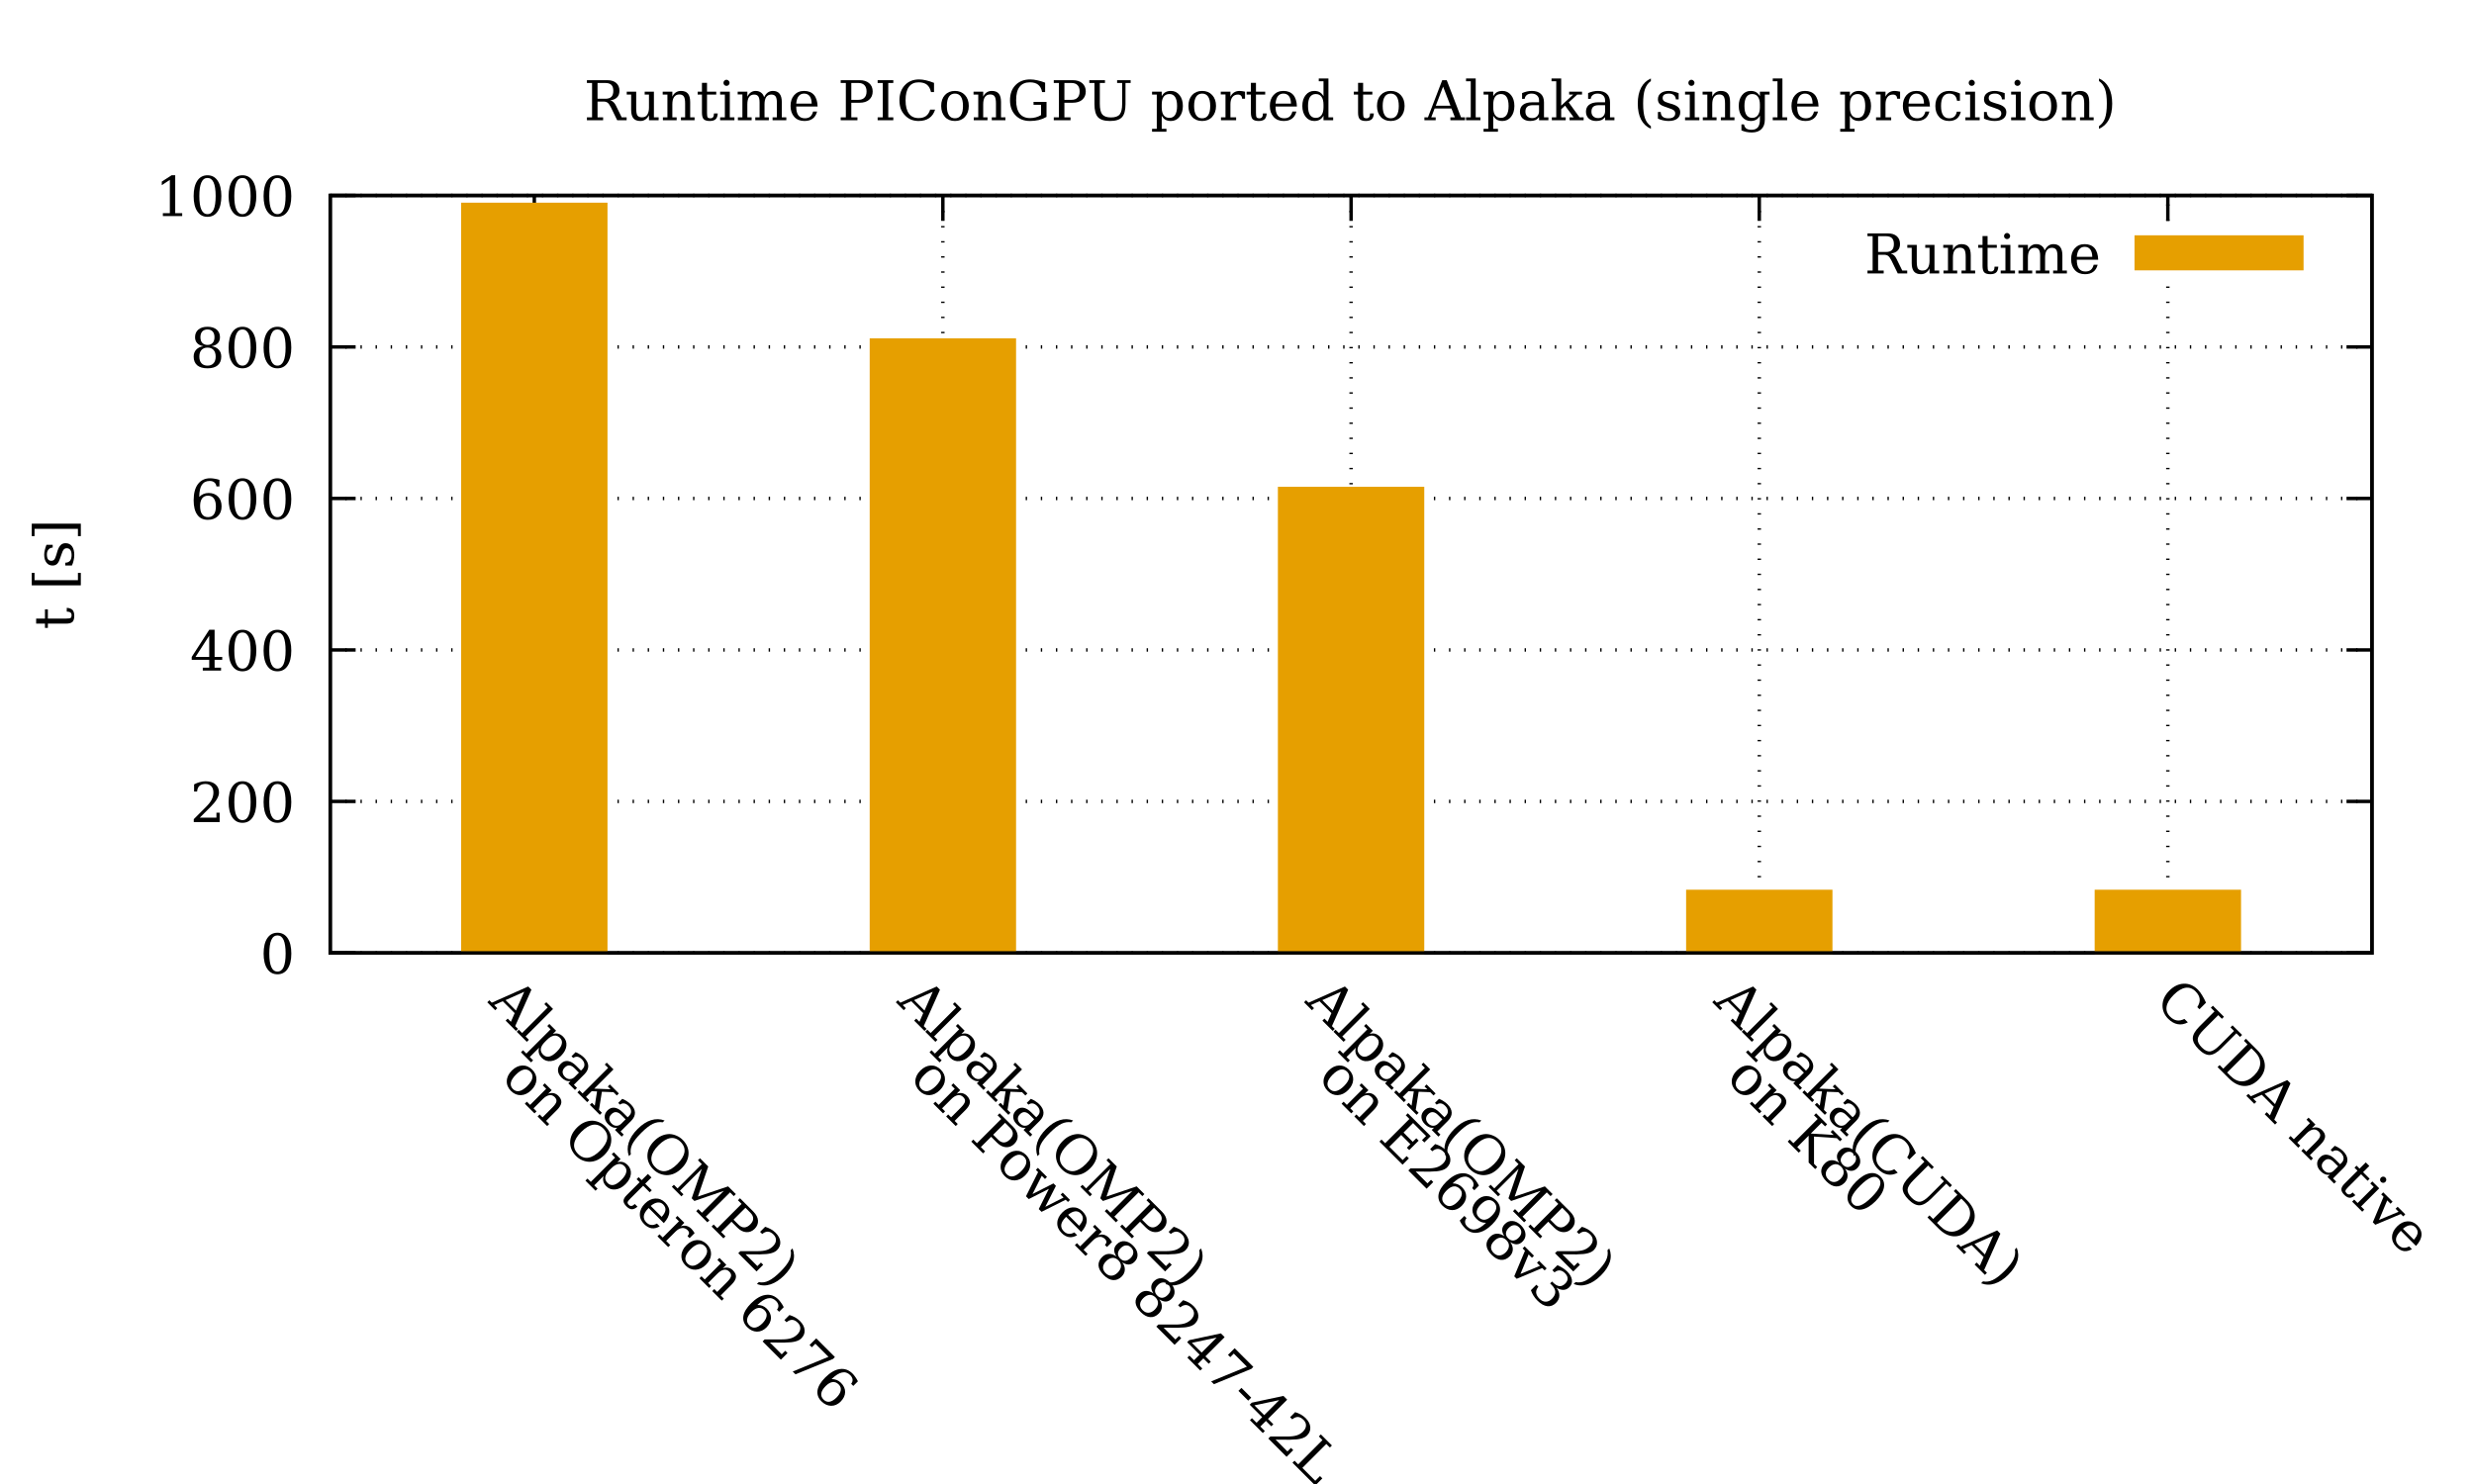 <?xml version="1.0" encoding="UTF-8"?>
<svg xmlns="http://www.w3.org/2000/svg" xmlns:xlink="http://www.w3.org/1999/xlink" width="360pt" height="216pt" viewBox="0 0 360 216" version="1.2">
<defs>
<g>
<symbol overflow="visible" id="glyph0-0">
<path style="stroke:none;" d="M 0.406 1.422 L 0.406 -5.641 L 4.406 -5.641 L 4.406 1.422 Z M 0.844 0.969 L 3.953 0.969 L 3.953 -5.188 L 0.844 -5.188 Z M 0.844 0.969 "/>
</symbol>
<symbol overflow="visible" id="glyph0-1">
<path style="stroke:none;" d=""/>
</symbol>
<symbol overflow="visible" id="glyph0-2">
<path style="stroke:none;" d="M 2.547 -0.281 C 2.941 -0.281 3.238 -0.5 3.438 -0.938 C 3.633 -1.375 3.734 -2.031 3.734 -2.906 C 3.734 -3.789 3.633 -4.453 3.438 -4.891 C 3.238 -5.328 2.941 -5.547 2.547 -5.547 C 2.148 -5.547 1.852 -5.328 1.656 -4.891 C 1.457 -4.453 1.359 -3.789 1.359 -2.906 C 1.359 -2.031 1.457 -1.375 1.656 -0.938 C 1.852 -0.5 2.148 -0.281 2.547 -0.281 Z M 2.547 0.109 C 1.91 0.109 1.414 -0.156 1.062 -0.688 C 0.707 -1.219 0.531 -1.957 0.531 -2.906 C 0.531 -3.863 0.707 -4.609 1.062 -5.141 C 1.414 -5.672 1.91 -5.938 2.547 -5.938 C 3.18 -5.938 3.676 -5.672 4.031 -5.141 C 4.383 -4.609 4.562 -3.863 4.562 -2.906 C 4.562 -1.957 4.383 -1.219 4.031 -0.688 C 3.676 -0.156 3.18 0.109 2.547 0.109 Z M 2.547 0.109 "/>
</symbol>
<symbol overflow="visible" id="glyph0-3">
<path style="stroke:none;" d="M 1.031 -4.438 L 0.594 -4.438 L 0.594 -5.484 C 0.863 -5.629 1.141 -5.738 1.422 -5.812 C 1.711 -5.895 1.992 -5.938 2.266 -5.938 C 2.867 -5.938 3.344 -5.789 3.688 -5.5 C 4.039 -5.207 4.219 -4.805 4.219 -4.297 C 4.219 -3.723 3.82 -3.039 3.031 -2.25 C 2.969 -2.188 2.922 -2.141 2.891 -2.109 L 1.422 -0.641 L 3.844 -0.641 L 3.844 -1.359 L 4.312 -1.359 L 4.312 0 L 0.547 0 L 0.547 -0.422 L 2.312 -2.188 C 2.707 -2.582 2.988 -2.941 3.156 -3.266 C 3.32 -3.598 3.406 -3.941 3.406 -4.297 C 3.406 -4.691 3.301 -5 3.094 -5.219 C 2.883 -5.438 2.602 -5.547 2.25 -5.547 C 1.875 -5.547 1.582 -5.453 1.375 -5.266 C 1.176 -5.086 1.062 -4.812 1.031 -4.438 Z M 1.031 -4.438 "/>
</symbol>
<symbol overflow="visible" id="glyph0-4">
<path style="stroke:none;" d="M 2.797 -1.984 L 2.797 -5.078 L 0.797 -1.984 Z M 4.516 0 L 1.859 0 L 1.859 -0.422 L 2.797 -0.422 L 2.797 -1.562 L 0.25 -1.562 L 0.25 -1.984 L 2.797 -5.938 L 3.578 -5.938 L 3.578 -1.984 L 4.688 -1.984 L 4.688 -1.562 L 3.578 -1.562 L 3.578 -0.422 L 4.516 -0.422 Z M 4.516 0 "/>
</symbol>
<symbol overflow="visible" id="glyph0-5">
<path style="stroke:none;" d="M 2.625 -0.281 C 2.988 -0.281 3.27 -0.41 3.469 -0.672 C 3.664 -0.941 3.766 -1.332 3.766 -1.844 C 3.766 -2.344 3.664 -2.727 3.469 -3 C 3.27 -3.27 2.988 -3.406 2.625 -3.406 C 2.25 -3.406 1.961 -3.273 1.766 -3.016 C 1.566 -2.754 1.469 -2.379 1.469 -1.891 C 1.469 -1.367 1.566 -0.969 1.766 -0.688 C 1.961 -0.414 2.25 -0.281 2.625 -0.281 Z M 1.344 -3.219 C 1.52 -3.406 1.719 -3.547 1.938 -3.641 C 2.164 -3.742 2.422 -3.797 2.703 -3.797 C 3.285 -3.797 3.742 -3.617 4.078 -3.266 C 4.422 -2.922 4.594 -2.445 4.594 -1.844 C 4.594 -1.25 4.41 -0.773 4.047 -0.422 C 3.68 -0.066 3.195 0.109 2.594 0.109 C 1.926 0.109 1.414 -0.133 1.062 -0.625 C 0.707 -1.113 0.531 -1.816 0.531 -2.734 C 0.531 -3.754 0.738 -4.539 1.156 -5.094 C 1.582 -5.656 2.176 -5.938 2.938 -5.938 C 3.145 -5.938 3.359 -5.914 3.578 -5.875 C 3.805 -5.844 4.039 -5.785 4.281 -5.703 L 4.281 -4.75 L 3.844 -4.75 C 3.812 -5.008 3.707 -5.207 3.531 -5.344 C 3.363 -5.477 3.141 -5.547 2.859 -5.547 C 2.348 -5.547 1.969 -5.352 1.719 -4.969 C 1.477 -4.594 1.352 -4.008 1.344 -3.219 Z M 1.344 -3.219 "/>
</symbol>
<symbol overflow="visible" id="glyph0-6">
<path style="stroke:none;" d="M 3.734 -1.594 C 3.734 -2.008 3.629 -2.332 3.422 -2.562 C 3.211 -2.789 2.922 -2.906 2.547 -2.906 C 2.172 -2.906 1.879 -2.789 1.672 -2.562 C 1.461 -2.332 1.359 -2.008 1.359 -1.594 C 1.359 -1.176 1.461 -0.852 1.672 -0.625 C 1.879 -0.395 2.172 -0.281 2.547 -0.281 C 2.922 -0.281 3.211 -0.395 3.422 -0.625 C 3.629 -0.852 3.734 -1.176 3.734 -1.594 Z M 3.562 -4.422 C 3.562 -4.773 3.473 -5.051 3.297 -5.25 C 3.117 -5.445 2.867 -5.547 2.547 -5.547 C 2.223 -5.547 1.969 -5.445 1.781 -5.25 C 1.602 -5.051 1.516 -4.773 1.516 -4.422 C 1.516 -4.066 1.602 -3.789 1.781 -3.594 C 1.969 -3.395 2.223 -3.297 2.547 -3.297 C 2.867 -3.297 3.117 -3.395 3.297 -3.594 C 3.473 -3.789 3.562 -4.066 3.562 -4.422 Z M 3.141 -3.109 C 3.586 -3.047 3.93 -2.879 4.172 -2.609 C 4.422 -2.348 4.547 -2.008 4.547 -1.594 C 4.547 -1.051 4.375 -0.629 4.031 -0.328 C 3.688 -0.035 3.191 0.109 2.547 0.109 C 1.898 0.109 1.398 -0.035 1.047 -0.328 C 0.703 -0.629 0.531 -1.051 0.531 -1.594 C 0.531 -2.008 0.656 -2.348 0.906 -2.609 C 1.156 -2.879 1.504 -3.047 1.953 -3.109 C 1.555 -3.18 1.254 -3.328 1.047 -3.547 C 0.836 -3.773 0.734 -4.066 0.734 -4.422 C 0.734 -4.891 0.895 -5.258 1.219 -5.531 C 1.539 -5.801 1.984 -5.938 2.547 -5.938 C 3.109 -5.938 3.551 -5.801 3.875 -5.531 C 4.195 -5.258 4.359 -4.891 4.359 -4.422 C 4.359 -4.066 4.254 -3.773 4.047 -3.547 C 3.836 -3.328 3.535 -3.18 3.141 -3.109 Z M 3.141 -3.109 "/>
</symbol>
<symbol overflow="visible" id="glyph0-7">
<path style="stroke:none;" d="M 1.141 0 L 1.141 -0.422 L 2.156 -0.422 L 2.156 -5.266 L 0.984 -4.5 L 0.984 -5.016 L 2.406 -5.938 L 2.938 -5.938 L 2.938 -0.422 L 3.953 -0.422 L 3.953 0 Z M 1.141 0 "/>
</symbol>
<symbol overflow="visible" id="glyph0-8">
<path style="stroke:none;" d="M 3.828 -2.891 C 4.016 -2.848 4.172 -2.766 4.297 -2.641 C 4.43 -2.523 4.551 -2.359 4.656 -2.141 L 5.5 -0.422 L 6.219 -0.422 L 6.219 0 L 4.844 0 L 3.938 -1.859 C 3.758 -2.211 3.598 -2.441 3.453 -2.547 C 3.305 -2.66 3.102 -2.719 2.844 -2.719 L 1.984 -2.719 L 1.984 -0.422 L 2.797 -0.422 L 2.797 0 L 0.438 0 L 0.438 -0.422 L 1.188 -0.422 L 1.188 -5.422 L 0.438 -5.422 L 0.438 -5.828 L 3.406 -5.828 C 3.969 -5.828 4.398 -5.691 4.703 -5.422 C 5.016 -5.148 5.172 -4.77 5.172 -4.281 C 5.172 -3.875 5.055 -3.555 4.828 -3.328 C 4.609 -3.098 4.273 -2.953 3.828 -2.891 Z M 1.984 -3.125 L 3.125 -3.125 C 3.52 -3.125 3.812 -3.219 4 -3.406 C 4.188 -3.594 4.281 -3.883 4.281 -4.281 C 4.281 -4.664 4.188 -4.953 4 -5.141 C 3.812 -5.328 3.52 -5.422 3.125 -5.422 L 1.984 -5.422 Z M 1.984 -3.125 "/>
</symbol>
<symbol overflow="visible" id="glyph0-9">
<path style="stroke:none;" d="M 2.828 -4.156 L 4.172 -4.156 L 4.172 -0.422 L 4.859 -0.422 L 4.859 0 L 3.453 0 L 3.453 -0.734 C 3.328 -0.461 3.156 -0.254 2.938 -0.109 C 2.727 0.035 2.484 0.109 2.203 0.109 C 1.742 0.109 1.406 -0.02 1.188 -0.281 C 0.969 -0.539 0.859 -0.953 0.859 -1.516 L 0.859 -3.734 L 0.219 -3.734 L 0.219 -4.156 L 1.594 -4.156 L 1.594 -1.734 C 1.594 -1.234 1.648 -0.891 1.766 -0.703 C 1.891 -0.516 2.113 -0.422 2.438 -0.422 C 2.77 -0.422 3.02 -0.539 3.188 -0.781 C 3.363 -1.031 3.453 -1.383 3.453 -1.844 L 3.453 -3.734 L 2.828 -3.734 Z M 2.828 -4.156 "/>
</symbol>
<symbol overflow="visible" id="glyph0-10">
<path style="stroke:none;" d="M 0.328 0 L 0.328 -0.422 L 0.984 -0.422 L 0.984 -3.734 L 0.297 -3.734 L 0.297 -4.156 L 1.703 -4.156 L 1.703 -3.422 C 1.828 -3.703 1.992 -3.91 2.203 -4.047 C 2.422 -4.191 2.672 -4.266 2.953 -4.266 C 3.41 -4.266 3.75 -4.133 3.969 -3.875 C 4.188 -3.613 4.297 -3.203 4.297 -2.641 L 4.297 -0.422 L 4.938 -0.422 L 4.938 0 L 2.953 0 L 2.953 -0.422 L 3.562 -0.422 L 3.562 -2.422 C 3.562 -2.922 3.5 -3.266 3.375 -3.453 C 3.25 -3.648 3.031 -3.75 2.719 -3.75 C 2.383 -3.75 2.129 -3.625 1.953 -3.375 C 1.785 -3.133 1.703 -2.781 1.703 -2.312 L 1.703 -0.422 L 2.328 -0.422 L 2.328 0 Z M 0.328 0 "/>
</symbol>
<symbol overflow="visible" id="glyph0-11">
<path style="stroke:none;" d="M 0.859 -3.734 L 0.234 -3.734 L 0.234 -4.156 L 0.859 -4.156 L 0.859 -5.438 L 1.594 -5.438 L 1.594 -4.156 L 2.938 -4.156 L 2.938 -3.734 L 1.594 -3.734 L 1.594 -1.094 C 1.594 -0.75 1.625 -0.523 1.688 -0.422 C 1.758 -0.328 1.883 -0.281 2.062 -0.281 C 2.25 -0.281 2.383 -0.332 2.469 -0.438 C 2.562 -0.551 2.609 -0.734 2.609 -0.984 L 3.156 -0.984 C 3.133 -0.598 3.031 -0.316 2.844 -0.141 C 2.656 0.023 2.375 0.109 2 0.109 C 1.582 0.109 1.285 0.02 1.109 -0.156 C 0.941 -0.344 0.859 -0.656 0.859 -1.094 Z M 0.859 -3.734 "/>
</symbol>
<symbol overflow="visible" id="glyph0-12">
<path style="stroke:none;" d="M 0.781 -5.438 C 0.781 -5.562 0.82 -5.664 0.906 -5.75 C 1 -5.844 1.102 -5.891 1.219 -5.891 C 1.344 -5.891 1.445 -5.844 1.531 -5.75 C 1.625 -5.664 1.672 -5.562 1.672 -5.438 C 1.672 -5.32 1.625 -5.219 1.531 -5.125 C 1.445 -5.039 1.344 -5 1.219 -5 C 1.102 -5 1 -5.039 0.906 -5.125 C 0.82 -5.219 0.781 -5.32 0.781 -5.438 Z M 1.703 -0.422 L 2.375 -0.422 L 2.375 0 L 0.297 0 L 0.297 -0.422 L 0.984 -0.422 L 0.984 -3.734 L 0.297 -3.734 L 0.297 -4.156 L 1.703 -4.156 Z M 1.703 -0.422 "/>
</symbol>
<symbol overflow="visible" id="glyph0-13">
<path style="stroke:none;" d="M 4.141 -3.344 C 4.285 -3.645 4.461 -3.875 4.672 -4.031 C 4.891 -4.188 5.141 -4.266 5.422 -4.266 C 5.859 -4.266 6.18 -4.129 6.391 -3.859 C 6.609 -3.586 6.719 -3.18 6.719 -2.641 L 6.719 -0.422 L 7.375 -0.422 L 7.375 0 L 5.375 0 L 5.375 -0.422 L 6 -0.422 L 6 -2.562 C 6 -2.988 5.938 -3.289 5.812 -3.469 C 5.688 -3.645 5.477 -3.734 5.188 -3.734 C 4.875 -3.734 4.629 -3.613 4.453 -3.375 C 4.285 -3.133 4.203 -2.781 4.203 -2.312 L 4.203 -0.422 L 4.828 -0.422 L 4.828 0 L 2.859 0 L 2.859 -0.422 L 3.484 -0.422 L 3.484 -2.594 C 3.484 -3 3.422 -3.289 3.297 -3.469 C 3.172 -3.645 2.969 -3.734 2.688 -3.734 C 2.363 -3.734 2.117 -3.613 1.953 -3.375 C 1.785 -3.133 1.703 -2.781 1.703 -2.312 L 1.703 -0.422 L 2.328 -0.422 L 2.328 0 L 0.328 0 L 0.328 -0.422 L 0.984 -0.422 L 0.984 -3.75 L 0.297 -3.75 L 0.297 -4.156 L 1.703 -4.156 L 1.703 -3.422 C 1.828 -3.691 1.992 -3.898 2.203 -4.047 C 2.41 -4.191 2.645 -4.266 2.906 -4.266 C 3.227 -4.266 3.492 -4.18 3.703 -4.016 C 3.922 -3.859 4.066 -3.633 4.141 -3.344 Z M 4.141 -3.344 "/>
</symbol>
<symbol overflow="visible" id="glyph0-14">
<path style="stroke:none;" d="M 4.344 -2 L 1.234 -2 L 1.234 -1.969 C 1.234 -1.406 1.336 -0.984 1.547 -0.703 C 1.766 -0.422 2.078 -0.281 2.484 -0.281 C 2.805 -0.281 3.066 -0.359 3.266 -0.516 C 3.461 -0.68 3.602 -0.93 3.688 -1.266 L 4.266 -1.266 C 4.148 -0.805 3.938 -0.461 3.625 -0.234 C 3.32 -0.004 2.922 0.109 2.422 0.109 C 1.805 0.109 1.316 -0.086 0.953 -0.484 C 0.586 -0.891 0.406 -1.422 0.406 -2.078 C 0.406 -2.734 0.582 -3.258 0.938 -3.656 C 1.301 -4.062 1.781 -4.266 2.375 -4.266 C 3 -4.266 3.477 -4.07 3.812 -3.688 C 4.145 -3.301 4.32 -2.738 4.344 -2 Z M 3.484 -2.422 C 3.473 -2.898 3.375 -3.258 3.188 -3.5 C 3 -3.75 2.727 -3.875 2.375 -3.875 C 2.039 -3.875 1.773 -3.75 1.578 -3.5 C 1.391 -3.258 1.273 -2.898 1.234 -2.422 Z M 3.484 -2.422 "/>
</symbol>
<symbol overflow="visible" id="glyph0-15">
<path style="stroke:none;" d="M 1.984 -2.969 L 3.016 -2.969 C 3.398 -2.969 3.691 -3.07 3.891 -3.281 C 4.098 -3.488 4.203 -3.789 4.203 -4.188 C 4.203 -4.594 4.098 -4.898 3.891 -5.109 C 3.691 -5.316 3.398 -5.422 3.016 -5.422 L 1.984 -5.422 Z M 0.438 0 L 0.438 -0.422 L 1.188 -0.422 L 1.188 -5.422 L 0.438 -5.422 L 0.438 -5.828 L 3.203 -5.828 C 3.785 -5.828 4.242 -5.68 4.578 -5.391 C 4.922 -5.098 5.094 -4.695 5.094 -4.188 C 5.094 -3.688 4.922 -3.285 4.578 -2.984 C 4.242 -2.691 3.785 -2.547 3.203 -2.547 L 1.984 -2.547 L 1.984 -0.422 L 2.875 -0.422 L 2.875 0 Z M 0.438 0 "/>
</symbol>
<symbol overflow="visible" id="glyph0-16">
<path style="stroke:none;" d="M 1.984 -0.422 L 2.719 -0.422 L 2.719 0 L 0.438 0 L 0.438 -0.422 L 1.188 -0.422 L 1.188 -5.422 L 0.438 -5.422 L 0.438 -5.828 L 2.719 -5.828 L 2.719 -5.422 L 1.984 -5.422 Z M 1.984 -0.422 "/>
</symbol>
<symbol overflow="visible" id="glyph0-17">
<path style="stroke:none;" d="M 5.641 -1.547 C 5.473 -1.004 5.188 -0.594 4.781 -0.312 C 4.375 -0.031 3.859 0.109 3.234 0.109 C 2.859 0.109 2.504 0.047 2.172 -0.078 C 1.848 -0.211 1.562 -0.406 1.312 -0.656 C 1.02 -0.945 0.801 -1.273 0.656 -1.641 C 0.52 -2.016 0.453 -2.438 0.453 -2.906 C 0.453 -3.812 0.711 -4.539 1.234 -5.094 C 1.754 -5.656 2.445 -5.938 3.312 -5.938 C 3.625 -5.938 3.957 -5.895 4.312 -5.812 C 4.676 -5.727 5.066 -5.602 5.484 -5.438 L 5.484 -4.094 L 5.047 -4.094 C 4.941 -4.582 4.742 -4.941 4.453 -5.172 C 4.172 -5.398 3.766 -5.516 3.234 -5.516 C 2.617 -5.516 2.148 -5.297 1.828 -4.859 C 1.504 -4.422 1.344 -3.77 1.344 -2.906 C 1.344 -2.051 1.504 -1.406 1.828 -0.969 C 2.148 -0.531 2.617 -0.312 3.234 -0.312 C 3.672 -0.312 4.031 -0.41 4.312 -0.609 C 4.594 -0.816 4.797 -1.129 4.922 -1.547 Z M 5.641 -1.547 "/>
</symbol>
<symbol overflow="visible" id="glyph0-18">
<path style="stroke:none;" d="M 2.406 -0.281 C 2.789 -0.281 3.082 -0.43 3.281 -0.734 C 3.477 -1.035 3.578 -1.484 3.578 -2.078 C 3.578 -2.672 3.477 -3.117 3.281 -3.422 C 3.082 -3.723 2.789 -3.875 2.406 -3.875 C 2.02 -3.875 1.727 -3.723 1.531 -3.422 C 1.332 -3.117 1.234 -2.672 1.234 -2.078 C 1.234 -1.484 1.332 -1.035 1.531 -0.734 C 1.727 -0.43 2.02 -0.281 2.406 -0.281 Z M 2.406 0.109 C 1.801 0.109 1.316 -0.086 0.953 -0.484 C 0.586 -0.891 0.406 -1.422 0.406 -2.078 C 0.406 -2.742 0.586 -3.273 0.953 -3.672 C 1.316 -4.066 1.801 -4.266 2.406 -4.266 C 3.008 -4.266 3.492 -4.066 3.859 -3.672 C 4.234 -3.273 4.422 -2.742 4.422 -2.078 C 4.422 -1.422 4.234 -0.891 3.859 -0.484 C 3.492 -0.086 3.008 0.109 2.406 0.109 Z M 2.406 0.109 "/>
</symbol>
<symbol overflow="visible" id="glyph0-19">
<path style="stroke:none;" d="M 5.125 -4.094 C 5.031 -4.582 4.836 -4.941 4.547 -5.172 C 4.266 -5.398 3.863 -5.516 3.344 -5.516 C 2.676 -5.516 2.176 -5.297 1.844 -4.859 C 1.508 -4.43 1.344 -3.781 1.344 -2.906 C 1.344 -2.051 1.516 -1.406 1.859 -0.969 C 2.203 -0.531 2.703 -0.312 3.359 -0.312 C 3.648 -0.312 3.93 -0.348 4.203 -0.422 C 4.473 -0.492 4.727 -0.602 4.969 -0.75 L 4.969 -2.25 L 3.875 -2.25 L 3.875 -2.672 L 5.766 -2.672 L 5.766 -0.484 C 5.422 -0.285 5.047 -0.133 4.641 -0.031 C 4.242 0.062 3.816 0.109 3.359 0.109 C 2.484 0.109 1.781 -0.164 1.25 -0.719 C 0.719 -1.27 0.453 -2 0.453 -2.906 C 0.453 -3.832 0.719 -4.566 1.25 -5.109 C 1.781 -5.66 2.492 -5.938 3.391 -5.938 C 3.723 -5.938 4.066 -5.895 4.422 -5.812 C 4.773 -5.738 5.156 -5.625 5.562 -5.469 L 5.562 -4.094 Z M 5.125 -4.094 "/>
</symbol>
<symbol overflow="visible" id="glyph0-20">
<path style="stroke:none;" d="M 1.125 -5.422 L 0.375 -5.422 L 0.375 -5.828 L 2.656 -5.828 L 2.656 -5.422 L 1.906 -5.422 L 1.906 -2.406 C 1.906 -1.656 2.023 -1.133 2.266 -0.844 C 2.516 -0.551 2.938 -0.406 3.531 -0.406 C 4.133 -0.406 4.555 -0.551 4.797 -0.844 C 5.035 -1.133 5.156 -1.656 5.156 -2.406 L 5.156 -5.422 L 4.422 -5.422 L 4.422 -5.828 L 6.391 -5.828 L 6.391 -5.422 L 5.641 -5.422 L 5.641 -2.328 C 5.641 -1.43 5.469 -0.801 5.125 -0.438 C 4.789 -0.07 4.211 0.109 3.391 0.109 C 2.578 0.109 1.992 -0.07 1.641 -0.438 C 1.297 -0.812 1.125 -1.441 1.125 -2.328 Z M 1.125 -5.422 "/>
</symbol>
<symbol overflow="visible" id="glyph0-21">
<path style="stroke:none;" d="M 1.641 -2.281 L 1.641 -1.875 C 1.641 -1.375 1.734 -0.992 1.922 -0.734 C 2.117 -0.473 2.398 -0.344 2.766 -0.344 C 3.129 -0.344 3.406 -0.488 3.594 -0.781 C 3.781 -1.07 3.875 -1.504 3.875 -2.078 C 3.875 -2.648 3.781 -3.082 3.594 -3.375 C 3.406 -3.664 3.129 -3.812 2.766 -3.812 C 2.398 -3.812 2.117 -3.68 1.922 -3.422 C 1.734 -3.16 1.641 -2.781 1.641 -2.281 Z M 0.922 -3.734 L 0.234 -3.734 L 0.234 -4.156 L 1.641 -4.156 L 1.641 -3.5 C 1.785 -3.758 1.961 -3.953 2.172 -4.078 C 2.391 -4.203 2.66 -4.266 2.984 -4.266 C 3.492 -4.266 3.91 -4.062 4.234 -3.656 C 4.555 -3.258 4.719 -2.734 4.719 -2.078 C 4.719 -1.43 4.555 -0.906 4.234 -0.5 C 3.91 -0.094 3.492 0.109 2.984 0.109 C 2.66 0.109 2.391 0.047 2.172 -0.078 C 1.961 -0.203 1.785 -0.395 1.641 -0.656 L 1.641 1.25 L 2.328 1.25 L 2.328 1.672 L 0.234 1.672 L 0.234 1.25 L 0.922 1.25 Z M 0.922 -3.734 "/>
</symbol>
<symbol overflow="visible" id="glyph0-22">
<path style="stroke:none;" d="M 3.828 -4.156 L 3.828 -3.125 L 3.406 -3.125 C 3.395 -3.332 3.336 -3.484 3.234 -3.578 C 3.141 -3.68 2.992 -3.734 2.797 -3.734 C 2.441 -3.734 2.172 -3.609 1.984 -3.359 C 1.797 -3.117 1.703 -2.77 1.703 -2.312 L 1.703 -0.422 L 2.531 -0.422 L 2.531 0 L 0.328 0 L 0.328 -0.422 L 0.984 -0.422 L 0.984 -3.75 L 0.297 -3.75 L 0.297 -4.156 L 1.703 -4.156 L 1.703 -3.422 C 1.836 -3.703 2.016 -3.91 2.234 -4.047 C 2.461 -4.191 2.734 -4.266 3.047 -4.266 C 3.16 -4.266 3.281 -4.254 3.406 -4.234 C 3.539 -4.223 3.68 -4.195 3.828 -4.156 Z M 3.828 -4.156 "/>
</symbol>
<symbol overflow="visible" id="glyph0-23">
<path style="stroke:none;" d="M 4.203 -0.422 L 4.891 -0.422 L 4.891 0 L 3.484 0 L 3.484 -0.656 C 3.336 -0.395 3.156 -0.203 2.938 -0.078 C 2.727 0.047 2.461 0.109 2.141 0.109 C 1.629 0.109 1.211 -0.094 0.891 -0.5 C 0.566 -0.906 0.406 -1.43 0.406 -2.078 C 0.406 -2.734 0.566 -3.258 0.891 -3.656 C 1.211 -4.062 1.629 -4.266 2.141 -4.266 C 2.461 -4.266 2.727 -4.203 2.938 -4.078 C 3.156 -3.953 3.336 -3.758 3.484 -3.5 L 3.484 -5.672 L 2.797 -5.672 L 2.797 -6.078 L 4.203 -6.078 Z M 3.484 -1.875 L 3.484 -2.281 C 3.484 -2.781 3.383 -3.16 3.188 -3.422 C 3 -3.68 2.723 -3.812 2.359 -3.812 C 1.992 -3.812 1.711 -3.664 1.516 -3.375 C 1.328 -3.082 1.234 -2.648 1.234 -2.078 C 1.234 -1.504 1.328 -1.07 1.516 -0.781 C 1.711 -0.488 1.992 -0.344 2.359 -0.344 C 2.723 -0.344 3 -0.473 3.188 -0.734 C 3.383 -0.992 3.484 -1.375 3.484 -1.875 Z M 3.484 -1.875 "/>
</symbol>
<symbol overflow="visible" id="glyph0-24">
<path style="stroke:none;" d="M 1.609 -2.109 L 3.75 -2.109 L 2.672 -4.891 Z M -0.047 0 L -0.047 -0.422 L 0.469 -0.422 L 2.547 -5.828 L 3.203 -5.828 L 5.281 -0.422 L 5.859 -0.422 L 5.859 0 L 3.734 0 L 3.734 -0.422 L 4.391 -0.422 L 3.891 -1.703 L 1.438 -1.703 L 0.953 -0.422 L 1.594 -0.422 L 1.594 0 Z M -0.047 0 "/>
</symbol>
<symbol overflow="visible" id="glyph0-25">
<path style="stroke:none;" d="M 1.641 -0.422 L 2.328 -0.422 L 2.328 0 L 0.234 0 L 0.234 -0.422 L 0.922 -0.422 L 0.922 -5.672 L 0.234 -5.672 L 0.234 -6.078 L 1.641 -6.078 Z M 1.641 -0.422 "/>
</symbol>
<symbol overflow="visible" id="glyph0-26">
<path style="stroke:none;" d="M 3.188 -1.312 L 3.188 -2.188 L 2.266 -2.188 C 1.898 -2.188 1.629 -2.109 1.453 -1.953 C 1.285 -1.797 1.203 -1.562 1.203 -1.25 C 1.203 -0.957 1.289 -0.727 1.469 -0.562 C 1.645 -0.395 1.883 -0.312 2.188 -0.312 C 2.488 -0.312 2.727 -0.398 2.906 -0.578 C 3.094 -0.766 3.188 -1.008 3.188 -1.312 Z M 3.906 -2.594 L 3.906 -0.422 L 4.547 -0.422 L 4.547 0 L 3.188 0 L 3.188 -0.453 C 3.031 -0.254 2.848 -0.109 2.641 -0.016 C 2.43 0.066 2.188 0.109 1.906 0.109 C 1.445 0.109 1.082 -0.008 0.812 -0.25 C 0.539 -0.5 0.406 -0.832 0.406 -1.25 C 0.406 -1.676 0.555 -2.008 0.859 -2.25 C 1.172 -2.488 1.609 -2.609 2.172 -2.609 L 3.188 -2.609 L 3.188 -2.891 C 3.188 -3.203 3.086 -3.441 2.891 -3.609 C 2.703 -3.785 2.438 -3.875 2.094 -3.875 C 1.801 -3.875 1.57 -3.805 1.406 -3.672 C 1.238 -3.547 1.133 -3.359 1.094 -3.109 L 0.719 -3.109 L 0.719 -3.953 C 0.969 -4.055 1.207 -4.133 1.438 -4.188 C 1.676 -4.238 1.91 -4.266 2.141 -4.266 C 2.711 -4.266 3.148 -4.117 3.453 -3.828 C 3.754 -3.547 3.906 -3.133 3.906 -2.594 Z M 3.906 -2.594 "/>
</symbol>
<symbol overflow="visible" id="glyph0-27">
<path style="stroke:none;" d="M 2.297 0 L 0.281 0 L 0.281 -0.422 L 0.922 -0.422 L 0.922 -5.672 L 0.234 -5.672 L 0.234 -6.078 L 1.641 -6.078 L 1.641 -2.125 L 3.391 -3.734 L 2.797 -3.734 L 2.797 -4.156 L 4.672 -4.156 L 4.672 -3.734 L 3.969 -3.734 L 2.734 -2.594 L 4.312 -0.422 L 4.906 -0.422 L 4.906 0 L 2.859 0 L 2.859 -0.422 L 3.453 -0.422 L 2.203 -2.125 L 1.641 -1.594 L 1.641 -0.422 L 2.297 -0.422 Z M 2.297 0 "/>
</symbol>
<symbol overflow="visible" id="glyph0-28">
<path style="stroke:none;" d="M 2.547 1.25 C 1.922 0.969 1.445 0.52 1.125 -0.094 C 0.801 -0.719 0.641 -1.492 0.641 -2.422 C 0.641 -3.348 0.801 -4.117 1.125 -4.734 C 1.445 -5.348 1.922 -5.797 2.547 -6.078 L 2.547 -5.703 C 2.148 -5.422 1.863 -5.031 1.688 -4.531 C 1.508 -4.031 1.422 -3.328 1.422 -2.422 C 1.422 -1.516 1.508 -0.805 1.688 -0.297 C 1.863 0.203 2.148 0.586 2.547 0.859 Z M 2.547 1.25 "/>
</symbol>
<symbol overflow="visible" id="glyph0-29">
<path style="stroke:none;" d="M 0.453 -0.234 L 0.453 -1.203 L 0.859 -1.203 C 0.867 -0.891 0.969 -0.656 1.156 -0.5 C 1.344 -0.352 1.613 -0.281 1.969 -0.281 C 2.289 -0.281 2.535 -0.336 2.703 -0.453 C 2.879 -0.578 2.969 -0.754 2.969 -0.984 C 2.969 -1.172 2.906 -1.316 2.781 -1.422 C 2.656 -1.535 2.395 -1.656 2 -1.781 L 1.469 -1.969 C 1.113 -2.082 0.852 -2.223 0.688 -2.391 C 0.531 -2.566 0.453 -2.785 0.453 -3.047 C 0.453 -3.43 0.594 -3.727 0.875 -3.938 C 1.156 -4.156 1.539 -4.266 2.031 -4.266 C 2.25 -4.266 2.477 -4.234 2.719 -4.172 C 2.969 -4.117 3.219 -4.039 3.469 -3.938 L 3.469 -3.031 L 3.062 -3.031 C 3.051 -3.289 2.957 -3.492 2.781 -3.641 C 2.602 -3.797 2.363 -3.875 2.062 -3.875 C 1.758 -3.875 1.531 -3.82 1.375 -3.719 C 1.219 -3.613 1.141 -3.453 1.141 -3.234 C 1.141 -3.066 1.195 -2.926 1.312 -2.812 C 1.426 -2.707 1.66 -2.602 2.016 -2.5 L 2.594 -2.328 C 2.977 -2.203 3.258 -2.047 3.438 -1.859 C 3.613 -1.68 3.703 -1.445 3.703 -1.156 C 3.703 -0.758 3.551 -0.445 3.25 -0.219 C 2.945 0 2.531 0.109 2 0.109 C 1.727 0.109 1.461 0.078 1.203 0.016 C 0.953 -0.035 0.703 -0.117 0.453 -0.234 Z M 0.453 -0.234 "/>
</symbol>
<symbol overflow="visible" id="glyph0-30">
<path style="stroke:none;" d="M 4.203 -3.734 L 4.203 -0.094 C 4.203 0.508 4.035 0.973 3.703 1.297 C 3.379 1.617 2.914 1.781 2.312 1.781 C 2.031 1.781 1.766 1.754 1.516 1.703 C 1.266 1.648 1.023 1.578 0.797 1.484 L 0.797 0.609 L 1.172 0.609 C 1.223 0.879 1.332 1.078 1.5 1.203 C 1.676 1.328 1.93 1.391 2.266 1.391 C 2.68 1.391 2.988 1.27 3.188 1.031 C 3.383 0.789 3.484 0.414 3.484 -0.094 L 3.484 -0.656 C 3.336 -0.395 3.156 -0.203 2.938 -0.078 C 2.727 0.047 2.461 0.109 2.141 0.109 C 1.629 0.109 1.211 -0.094 0.891 -0.5 C 0.566 -0.906 0.406 -1.43 0.406 -2.078 C 0.406 -2.734 0.566 -3.258 0.891 -3.656 C 1.211 -4.062 1.629 -4.266 2.141 -4.266 C 2.461 -4.266 2.727 -4.203 2.938 -4.078 C 3.156 -3.953 3.336 -3.758 3.484 -3.5 L 3.484 -4.156 L 4.891 -4.156 L 4.891 -3.734 Z M 3.484 -2.281 C 3.484 -2.781 3.383 -3.16 3.188 -3.422 C 3 -3.68 2.723 -3.812 2.359 -3.812 C 1.992 -3.812 1.711 -3.664 1.516 -3.375 C 1.328 -3.082 1.234 -2.648 1.234 -2.078 C 1.234 -1.504 1.328 -1.07 1.516 -0.781 C 1.711 -0.488 1.992 -0.344 2.359 -0.344 C 2.723 -0.344 3 -0.473 3.188 -0.734 C 3.383 -0.992 3.484 -1.375 3.484 -1.875 Z M 3.484 -2.281 "/>
</symbol>
<symbol overflow="visible" id="glyph0-31">
<path style="stroke:none;" d="M 4.109 -1.25 C 4.016 -0.801 3.82 -0.461 3.531 -0.234 C 3.238 -0.004 2.863 0.109 2.406 0.109 C 1.801 0.109 1.316 -0.086 0.953 -0.484 C 0.586 -0.891 0.406 -1.422 0.406 -2.078 C 0.406 -2.742 0.586 -3.273 0.953 -3.672 C 1.316 -4.066 1.801 -4.266 2.406 -4.266 C 2.664 -4.266 2.926 -4.234 3.188 -4.172 C 3.445 -4.109 3.711 -4.016 3.984 -3.891 L 3.984 -2.828 L 3.562 -2.828 C 3.508 -3.191 3.391 -3.457 3.203 -3.625 C 3.016 -3.789 2.754 -3.875 2.422 -3.875 C 2.023 -3.875 1.727 -3.723 1.531 -3.422 C 1.332 -3.129 1.234 -2.68 1.234 -2.078 C 1.234 -1.484 1.332 -1.035 1.531 -0.734 C 1.727 -0.43 2.023 -0.281 2.422 -0.281 C 2.723 -0.281 2.969 -0.359 3.156 -0.516 C 3.344 -0.68 3.469 -0.926 3.531 -1.25 Z M 4.109 -1.25 "/>
</symbol>
<symbol overflow="visible" id="glyph0-32">
<path style="stroke:none;" d="M 0.562 1.25 L 0.562 0.859 C 0.969 0.586 1.258 0.203 1.438 -0.297 C 1.613 -0.805 1.703 -1.516 1.703 -2.422 C 1.703 -3.328 1.613 -4.031 1.438 -4.531 C 1.258 -5.031 0.969 -5.422 0.562 -5.703 L 0.562 -6.078 C 1.195 -5.797 1.676 -5.348 2 -4.734 C 2.32 -4.117 2.484 -3.348 2.484 -2.422 C 2.484 -1.492 2.32 -0.719 2 -0.094 C 1.676 0.52 1.195 0.969 0.562 1.25 Z M 0.562 1.25 "/>
</symbol>
<symbol overflow="visible" id="glyph1-0">
<path style="stroke:none;" d="M -0.719 1.281 L 4.266 -3.703 L 7.094 -0.875 L 2.109 4.109 Z M -0.094 1.281 L 2.109 3.484 L 6.469 -0.875 L 4.266 -3.078 Z M -0.094 1.281 "/>
</symbol>
<symbol overflow="visible" id="glyph1-1">
<path style="stroke:none;" d="M 2.625 -0.344 L 4.141 1.172 L 5.344 -1.562 Z M -0.031 -0.031 L 0.266 -0.328 L 0.625 0.031 L 5.922 -2.328 L 6.391 -1.859 L 4.031 3.438 L 4.438 3.844 L 4.141 4.141 L 2.641 2.641 L 2.938 2.344 L 3.406 2.812 L 3.953 1.547 L 2.219 -0.188 L 0.969 0.375 L 1.422 0.828 L 1.125 1.125 Z M -0.031 -0.031 "/>
</symbol>
<symbol overflow="visible" id="glyph1-2">
<path style="stroke:none;" d="M 1.453 0.859 L 1.938 1.344 L 1.641 1.641 L 0.172 0.172 L 0.469 -0.125 L 0.953 0.359 L 4.672 -3.359 L 4.188 -3.844 L 4.469 -4.125 L 5.453 -3.141 Z M 1.453 0.859 "/>
</symbol>
<symbol overflow="visible" id="glyph1-3">
<path style="stroke:none;" d="M 2.766 -0.453 L 2.484 -0.172 C 2.129 0.18 1.926 0.516 1.875 0.828 C 1.832 1.148 1.941 1.441 2.203 1.703 C 2.461 1.961 2.758 2.055 3.094 1.984 C 3.426 1.91 3.797 1.672 4.203 1.266 C 4.609 0.859 4.848 0.484 4.922 0.141 C 5.004 -0.191 4.914 -0.488 4.656 -0.75 C 4.395 -1.008 4.102 -1.113 3.781 -1.062 C 3.457 -1.008 3.117 -0.805 2.766 -0.453 Z M 3.297 -1.984 L 2.812 -2.469 L 3.109 -2.766 L 4.094 -1.781 L 3.625 -1.312 C 3.914 -1.395 4.18 -1.406 4.422 -1.344 C 4.66 -1.281 4.895 -1.133 5.125 -0.906 C 5.488 -0.539 5.645 -0.102 5.594 0.406 C 5.539 0.914 5.281 1.406 4.812 1.875 C 4.352 2.332 3.863 2.586 3.344 2.641 C 2.832 2.703 2.395 2.551 2.031 2.188 C 1.801 1.957 1.656 1.723 1.594 1.484 C 1.531 1.242 1.539 0.977 1.625 0.688 L 0.266 2.047 L 0.75 2.531 L 0.453 2.828 L -1.016 1.359 L -0.719 1.062 L -0.234 1.547 Z M 3.297 -1.984 "/>
</symbol>
<symbol overflow="visible" id="glyph1-4">
<path style="stroke:none;" d="M 3.172 1.328 L 3.797 0.703 L 3.156 0.062 C 2.895 -0.195 2.645 -0.332 2.406 -0.344 C 2.176 -0.363 1.953 -0.266 1.734 -0.047 C 1.523 0.16 1.422 0.383 1.422 0.625 C 1.43 0.875 1.547 1.109 1.766 1.328 C 1.973 1.535 2.207 1.641 2.469 1.641 C 2.727 1.641 2.961 1.535 3.172 1.328 Z M 4.594 0.938 L 3.062 2.469 L 3.516 2.922 L 3.219 3.219 L 2.25 2.25 L 2.578 1.922 C 2.328 1.961 2.094 1.938 1.875 1.844 C 1.664 1.758 1.461 1.617 1.266 1.422 C 0.941 1.098 0.77 0.754 0.75 0.391 C 0.727 0.023 0.867 -0.305 1.172 -0.609 C 1.473 -0.91 1.816 -1.035 2.203 -0.984 C 2.586 -0.93 2.977 -0.707 3.375 -0.312 L 4.094 0.406 L 4.297 0.203 C 4.516 -0.016 4.613 -0.25 4.594 -0.5 C 4.582 -0.758 4.457 -1.008 4.219 -1.25 C 4.008 -1.457 3.801 -1.578 3.594 -1.609 C 3.383 -1.641 3.176 -1.582 2.969 -1.438 L 2.719 -1.688 L 3.312 -2.281 C 3.551 -2.188 3.77 -2.07 3.969 -1.938 C 4.176 -1.812 4.363 -1.664 4.531 -1.5 C 4.938 -1.094 5.145 -0.68 5.156 -0.266 C 5.164 0.148 4.977 0.551 4.594 0.938 Z M 4.594 0.938 "/>
</symbol>
<symbol overflow="visible" id="glyph1-5">
<path style="stroke:none;" d="M 1.625 1.625 L 0.203 0.203 L 0.5 -0.094 L 0.953 0.359 L 4.672 -3.359 L 4.188 -3.844 L 4.469 -4.125 L 5.453 -3.141 L 2.656 -0.344 L 5.031 -0.25 L 4.625 -0.656 L 4.922 -0.953 L 6.234 0.359 L 5.938 0.656 L 5.453 0.172 L 3.766 0.109 L 3.344 2.75 L 3.766 3.172 L 3.469 3.469 L 2.016 2.016 L 2.312 1.719 L 2.734 2.141 L 3.062 0.062 L 2.281 0.031 L 1.453 0.859 L 1.922 1.328 Z M 1.625 1.625 "/>
</symbol>
<symbol overflow="visible" id="glyph1-6">
<path style="stroke:none;" d="M 0.906 2.688 C 0.676 2.039 0.664 1.383 0.875 0.719 C 1.082 0.051 1.516 -0.609 2.172 -1.266 C 2.828 -1.922 3.484 -2.348 4.141 -2.547 C 4.805 -2.754 5.457 -2.738 6.094 -2.5 L 5.828 -2.234 C 5.348 -2.316 4.867 -2.242 4.391 -2.016 C 3.91 -1.785 3.352 -1.352 2.719 -0.719 C 2.07 -0.07 1.629 0.488 1.391 0.969 C 1.16 1.457 1.094 1.938 1.188 2.406 Z M 0.906 2.688 "/>
</symbol>
<symbol overflow="visible" id="glyph1-7">
<path style="stroke:none;" d="M 2.531 2.094 C 2.988 2.551 3.488 2.738 4.031 2.656 C 4.57 2.57 5.145 2.227 5.75 1.625 C 6.352 1.02 6.695 0.445 6.781 -0.094 C 6.863 -0.633 6.676 -1.133 6.219 -1.594 C 5.77 -2.039 5.273 -2.223 4.734 -2.141 C 4.191 -2.055 3.617 -1.711 3.016 -1.109 C 2.41 -0.504 2.066 0.066 1.984 0.609 C 1.898 1.148 2.082 1.645 2.531 2.094 Z M 2.234 2.391 C 1.961 2.117 1.754 1.816 1.609 1.484 C 1.461 1.148 1.391 0.805 1.391 0.453 C 1.391 0.055 1.473 -0.32 1.641 -0.688 C 1.805 -1.051 2.055 -1.398 2.391 -1.734 C 2.723 -2.066 3.066 -2.312 3.422 -2.469 C 3.785 -2.633 4.172 -2.723 4.578 -2.734 C 4.941 -2.723 5.285 -2.645 5.609 -2.5 C 5.941 -2.363 6.242 -2.16 6.516 -1.891 C 7.117 -1.285 7.406 -0.609 7.375 0.141 C 7.352 0.898 7.02 1.602 6.375 2.25 C 6.039 2.582 5.691 2.832 5.328 3 C 4.961 3.164 4.582 3.25 4.188 3.25 C 3.82 3.238 3.473 3.16 3.141 3.016 C 2.816 2.879 2.516 2.672 2.234 2.391 Z M 2.234 2.391 "/>
</symbol>
<symbol overflow="visible" id="glyph1-8">
<path style="stroke:none;" d="M 0.312 0.312 L 0.609 0.016 L 1.141 0.547 L 4.672 -2.984 L 4.109 -3.547 L 4.406 -3.844 L 5.609 -2.641 L 4.109 1.734 L 8.5 0.25 L 9.625 1.375 L 9.328 1.672 L 8.781 1.125 L 5.25 4.656 L 5.781 5.188 L 5.484 5.484 L 3.859 3.859 L 4.156 3.562 L 4.688 4.094 L 7.875 0.906 L 3.594 2.375 L 3.203 1.984 L 4.672 -2.297 L 1.484 0.891 L 2 1.406 L 1.703 1.703 Z M 0.312 0.312 "/>
</symbol>
<symbol overflow="visible" id="glyph1-9">
<path style="stroke:none;" d="M 3.5 -0.688 L 4.219 0.031 C 4.5 0.312 4.785 0.445 5.078 0.438 C 5.367 0.426 5.656 0.281 5.938 0 C 6.219 -0.281 6.359 -0.562 6.359 -0.844 C 6.367 -1.133 6.234 -1.422 5.953 -1.703 L 5.234 -2.422 Z M 0.312 0.312 L 0.609 0.016 L 1.141 0.547 L 4.672 -2.984 L 4.141 -3.516 L 4.438 -3.812 L 6.391 -1.859 C 6.805 -1.441 7.031 -1.008 7.062 -0.562 C 7.094 -0.113 6.93 0.285 6.578 0.641 C 6.223 0.992 5.816 1.156 5.359 1.125 C 4.91 1.102 4.477 0.883 4.062 0.469 L 3.203 -0.391 L 1.703 1.109 L 2.328 1.734 L 2.031 2.031 Z M 0.312 0.312 "/>
</symbol>
<symbol overflow="visible" id="glyph1-10">
<path style="stroke:none;" d="M 3.875 -2.406 L 3.562 -2.719 L 4.297 -3.453 C 4.586 -3.367 4.863 -3.254 5.125 -3.109 C 5.383 -2.961 5.613 -2.789 5.812 -2.594 C 6.238 -2.164 6.469 -1.723 6.5 -1.266 C 6.539 -0.816 6.379 -0.41 6.016 -0.047 C 5.617 0.348 4.859 0.547 3.734 0.547 C 3.648 0.547 3.582 0.551 3.531 0.562 L 1.453 0.547 L 3.172 2.266 L 3.688 1.75 L 4.016 2.078 L 3.047 3.047 L 0.391 0.391 L 0.688 0.094 L 3.188 0.094 C 3.75 0.094 4.203 0.035 4.547 -0.078 C 4.891 -0.191 5.188 -0.375 5.438 -0.625 C 5.719 -0.906 5.863 -1.195 5.875 -1.5 C 5.883 -1.801 5.766 -2.078 5.516 -2.328 C 5.242 -2.598 4.973 -2.738 4.703 -2.75 C 4.43 -2.758 4.156 -2.645 3.875 -2.406 Z M 3.875 -2.406 "/>
</symbol>
<symbol overflow="visible" id="glyph1-11">
<path style="stroke:none;" d="M -0.5 1.281 L -0.219 1 C 0.258 1.102 0.738 1.035 1.219 0.797 C 1.707 0.566 2.273 0.129 2.922 -0.516 C 3.555 -1.148 3.988 -1.707 4.219 -2.188 C 4.445 -2.664 4.516 -3.148 4.422 -3.641 L 4.688 -3.906 C 4.945 -3.25 4.973 -2.594 4.766 -1.938 C 4.555 -1.281 4.125 -0.625 3.469 0.031 C 2.812 0.688 2.148 1.117 1.484 1.328 C 0.828 1.547 0.164 1.531 -0.5 1.281 Z M -0.5 1.281 "/>
</symbol>
<symbol overflow="visible" id="glyph1-12">
<path style="stroke:none;" d=""/>
</symbol>
<symbol overflow="visible" id="glyph1-13">
<path style="stroke:none;" d="M 1.906 1.5 C 2.176 1.77 2.488 1.867 2.844 1.797 C 3.195 1.723 3.582 1.477 4 1.062 C 4.414 0.645 4.66 0.258 4.734 -0.094 C 4.805 -0.445 4.707 -0.758 4.438 -1.031 C 4.164 -1.301 3.852 -1.398 3.5 -1.328 C 3.145 -1.254 2.758 -1.008 2.344 -0.594 C 1.926 -0.176 1.68 0.207 1.609 0.562 C 1.535 0.914 1.633 1.227 1.906 1.5 Z M 1.625 1.781 C 1.195 1.352 0.992 0.867 1.016 0.328 C 1.035 -0.211 1.281 -0.719 1.75 -1.188 C 2.219 -1.656 2.723 -1.898 3.266 -1.922 C 3.805 -1.941 4.289 -1.738 4.719 -1.312 C 5.145 -0.883 5.348 -0.398 5.328 0.141 C 5.305 0.68 5.062 1.188 4.594 1.656 C 4.125 2.125 3.617 2.367 3.078 2.391 C 2.535 2.41 2.051 2.207 1.625 1.781 Z M 1.625 1.781 "/>
</symbol>
<symbol overflow="visible" id="glyph1-14">
<path style="stroke:none;" d="M 0.234 0.234 L 0.531 -0.062 L 1 0.406 L 3.344 -1.938 L 2.844 -2.438 L 3.141 -2.734 L 4.141 -1.734 L 3.625 -1.219 C 3.914 -1.32 4.188 -1.348 4.438 -1.297 C 4.688 -1.242 4.91 -1.117 5.109 -0.922 C 5.43 -0.598 5.578 -0.27 5.547 0.062 C 5.516 0.395 5.297 0.766 4.891 1.172 L 3.328 2.734 L 3.781 3.188 L 3.484 3.484 L 2.094 2.094 L 2.391 1.797 L 2.812 2.219 L 4.234 0.797 C 4.586 0.441 4.785 0.156 4.828 -0.062 C 4.879 -0.289 4.797 -0.516 4.578 -0.734 C 4.336 -0.973 4.066 -1.062 3.766 -1 C 3.473 -0.945 3.164 -0.758 2.844 -0.438 L 1.5 0.906 L 1.938 1.344 L 1.641 1.641 Z M 0.234 0.234 "/>
</symbol>
<symbol overflow="visible" id="glyph1-15">
<path style="stroke:none;" d="M 3.25 -2.031 L 2.812 -2.469 L 3.109 -2.766 L 3.547 -2.328 L 4.453 -3.234 L 4.969 -2.719 L 4.062 -1.812 L 5.016 -0.859 L 4.719 -0.562 L 3.766 -1.516 L 1.891 0.359 C 1.648 0.598 1.52 0.773 1.5 0.891 C 1.477 1.004 1.531 1.125 1.656 1.25 C 1.789 1.383 1.926 1.441 2.062 1.422 C 2.207 1.41 2.367 1.316 2.547 1.141 L 2.938 1.531 C 2.633 1.789 2.359 1.914 2.109 1.906 C 1.859 1.895 1.602 1.758 1.344 1.5 C 1.039 1.195 0.895 0.922 0.906 0.672 C 0.914 0.422 1.07 0.145 1.375 -0.156 Z M 3.25 -2.031 "/>
</symbol>
<symbol overflow="visible" id="glyph1-16">
<path style="stroke:none;" d="M 4.5 1.656 L 2.297 -0.547 L 2.266 -0.516 C 1.867 -0.117 1.645 0.25 1.594 0.594 C 1.551 0.945 1.672 1.266 1.953 1.547 C 2.18 1.773 2.422 1.898 2.672 1.922 C 2.93 1.953 3.207 1.883 3.5 1.719 L 3.906 2.125 C 3.5 2.363 3.109 2.457 2.734 2.406 C 2.359 2.352 1.992 2.148 1.641 1.797 C 1.203 1.359 0.992 0.867 1.016 0.328 C 1.035 -0.211 1.281 -0.719 1.75 -1.188 C 2.219 -1.656 2.719 -1.898 3.25 -1.922 C 3.789 -1.953 4.27 -1.758 4.688 -1.344 C 5.133 -0.895 5.336 -0.422 5.297 0.078 C 5.266 0.586 5 1.113 4.5 1.656 Z M 4.188 0.75 C 4.508 0.406 4.691 0.082 4.734 -0.219 C 4.773 -0.52 4.664 -0.801 4.406 -1.062 C 4.176 -1.289 3.906 -1.383 3.594 -1.344 C 3.289 -1.312 2.957 -1.145 2.594 -0.844 Z M 4.188 0.75 "/>
</symbol>
<symbol overflow="visible" id="glyph1-17">
<path style="stroke:none;" d="M 5.641 -0.234 L 4.906 0.5 L 4.609 0.203 C 4.754 0.035 4.828 -0.113 4.828 -0.25 C 4.828 -0.383 4.758 -0.52 4.625 -0.656 C 4.375 -0.906 4.094 -1.008 3.781 -0.969 C 3.477 -0.938 3.164 -0.758 2.844 -0.438 L 1.5 0.906 L 2.094 1.5 L 1.797 1.797 L 0.234 0.234 L 0.531 -0.062 L 1 0.406 L 3.359 -1.953 L 2.859 -2.453 L 3.141 -2.734 L 4.141 -1.734 L 3.625 -1.219 C 3.914 -1.32 4.191 -1.344 4.453 -1.281 C 4.711 -1.219 4.953 -1.078 5.172 -0.859 C 5.254 -0.773 5.332 -0.68 5.406 -0.578 C 5.488 -0.484 5.566 -0.367 5.641 -0.234 Z M 5.641 -0.234 "/>
</symbol>
<symbol overflow="visible" id="glyph1-18">
<path style="stroke:none;" d="M 2.062 1.656 C 2.32 1.914 2.613 2.02 2.938 1.969 C 3.258 1.914 3.598 1.711 3.953 1.359 C 4.305 1.004 4.508 0.66 4.562 0.328 C 4.625 0.004 4.523 -0.285 4.266 -0.547 C 3.992 -0.816 3.695 -0.93 3.375 -0.891 C 3.051 -0.848 2.719 -0.656 2.375 -0.312 C 2 0.062 1.785 0.414 1.734 0.75 C 1.68 1.082 1.789 1.383 2.062 1.656 Z M 3.234 -1.328 C 3.484 -1.328 3.723 -1.285 3.953 -1.203 C 4.18 -1.117 4.395 -0.977 4.594 -0.781 C 5.008 -0.363 5.211 0.086 5.203 0.578 C 5.191 1.066 4.973 1.523 4.547 1.953 C 4.129 2.367 3.664 2.57 3.156 2.562 C 2.645 2.551 2.176 2.332 1.75 1.906 C 1.281 1.438 1.094 0.898 1.188 0.297 C 1.289 -0.297 1.664 -0.914 2.312 -1.562 C 3.031 -2.281 3.734 -2.688 4.422 -2.781 C 5.117 -2.883 5.738 -2.664 6.281 -2.125 C 6.426 -1.977 6.562 -1.812 6.688 -1.625 C 6.82 -1.445 6.945 -1.238 7.062 -1 L 6.391 -0.328 L 6.078 -0.641 C 6.242 -0.848 6.312 -1.062 6.281 -1.281 C 6.25 -1.5 6.133 -1.707 5.938 -1.906 C 5.582 -2.258 5.18 -2.383 4.734 -2.281 C 4.297 -2.188 3.797 -1.867 3.234 -1.328 Z M 3.234 -1.328 "/>
</symbol>
<symbol overflow="visible" id="glyph1-19">
<path style="stroke:none;" d="M 7.031 -0.656 L 1.578 1.578 L 1.172 1.172 L 6.375 -0.969 L 4.469 -2.875 L 3.953 -2.359 L 3.625 -2.688 L 4.594 -3.656 L 7.312 -0.938 Z M 7.031 -0.656 "/>
</symbol>
<symbol overflow="visible" id="glyph1-20">
<path style="stroke:none;" d="M 5.656 -0.219 L 4.109 2.828 L 6.766 1.484 L 6.344 1.062 L 6.641 0.766 L 7.703 1.828 L 7.406 2.125 L 7.078 1.797 L 3.562 3.562 L 3.156 3.156 L 4.625 0.219 L 1.703 1.703 L 1.297 1.297 L 3.062 -2.219 L 2.734 -2.547 L 3.031 -2.844 L 4.359 -1.516 L 4.062 -1.219 L 3.594 -1.688 L 2.25 0.969 L 5.297 -0.578 Z M 5.656 -0.219 "/>
</symbol>
<symbol overflow="visible" id="glyph1-21">
<path style="stroke:none;" d="M 3.766 1.516 C 4.055 1.223 4.211 0.922 4.234 0.609 C 4.254 0.297 4.129 0.004 3.859 -0.266 C 3.598 -0.523 3.312 -0.645 3 -0.625 C 2.688 -0.602 2.383 -0.445 2.094 -0.156 C 1.801 0.133 1.645 0.43 1.625 0.734 C 1.613 1.047 1.738 1.332 2 1.594 C 2.27 1.863 2.555 1.988 2.859 1.969 C 3.172 1.957 3.473 1.805 3.766 1.516 Z M 5.641 -0.609 C 5.891 -0.859 6.02 -1.113 6.031 -1.375 C 6.051 -1.645 5.945 -1.895 5.719 -2.125 C 5.488 -2.352 5.238 -2.457 4.969 -2.438 C 4.707 -2.426 4.453 -2.297 4.203 -2.047 C 3.953 -1.797 3.816 -1.535 3.797 -1.266 C 3.785 -1.004 3.895 -0.758 4.125 -0.531 C 4.352 -0.301 4.598 -0.191 4.859 -0.203 C 5.129 -0.223 5.391 -0.359 5.641 -0.609 Z M 4.422 0.016 C 4.691 0.391 4.816 0.754 4.797 1.109 C 4.785 1.473 4.633 1.801 4.344 2.094 C 3.957 2.477 3.535 2.648 3.078 2.609 C 2.629 2.578 2.176 2.332 1.719 1.875 C 1.258 1.414 1.008 0.957 0.969 0.5 C 0.938 0.051 1.113 -0.363 1.5 -0.75 C 1.789 -1.039 2.117 -1.191 2.484 -1.203 C 2.848 -1.211 3.211 -1.086 3.578 -0.828 C 3.359 -1.148 3.25 -1.461 3.25 -1.766 C 3.258 -2.078 3.391 -2.359 3.641 -2.609 C 3.973 -2.941 4.348 -3.086 4.766 -3.047 C 5.191 -3.016 5.602 -2.801 6 -2.406 C 6.395 -2.008 6.609 -1.598 6.641 -1.172 C 6.68 -0.754 6.535 -0.379 6.203 -0.047 C 5.953 0.203 5.676 0.332 5.375 0.344 C 5.07 0.352 4.754 0.242 4.422 0.016 Z M 4.422 0.016 "/>
</symbol>
<symbol overflow="visible" id="glyph1-22">
<path style="stroke:none;" d="M 3.391 0.578 L 5.578 -1.609 L 1.969 -0.844 Z M 3.188 3.188 L 1.312 1.312 L 1.609 1.016 L 2.281 1.688 L 3.094 0.875 L 1.281 -0.938 L 1.578 -1.234 L 6.188 -2.219 L 6.734 -1.672 L 3.938 1.125 L 4.719 1.906 L 4.422 2.203 L 3.641 1.422 L 2.828 2.234 L 3.484 2.891 Z M 3.188 3.188 "/>
</symbol>
<symbol overflow="visible" id="glyph1-23">
<path style="stroke:none;" d="M 1.984 -1.484 L 3.406 -0.062 L 2.969 0.375 L 1.547 -1.047 Z M 1.984 -1.484 "/>
</symbol>
<symbol overflow="visible" id="glyph1-24">
<path style="stroke:none;" d="M 0.312 0.312 L 0.609 0.016 L 1.141 0.547 L 4.672 -2.984 L 4.141 -3.516 L 4.438 -3.812 L 6.047 -2.203 L 5.75 -1.906 L 5.234 -2.422 L 1.75 1.062 L 3.625 2.938 L 4.312 2.25 L 4.656 2.594 L 3.625 3.625 Z M 0.312 0.312 "/>
</symbol>
<symbol overflow="visible" id="glyph1-25">
<path style="stroke:none;" d="M 0.312 0.312 L 0.609 0.016 L 1.141 0.547 L 4.672 -2.984 L 4.141 -3.516 L 4.438 -3.812 L 7.766 -0.484 L 6.844 0.438 L 6.5 0.094 L 7.094 -0.5 L 5.203 -2.391 L 3.812 -1 L 5.156 0.344 L 5.672 -0.172 L 6.016 0.172 L 4.641 1.547 L 4.297 1.203 L 4.812 0.688 L 3.469 -0.656 L 1.75 1.062 L 3.688 3 L 4.266 2.422 L 4.594 2.75 L 3.672 3.672 Z M 0.312 0.312 "/>
</symbol>
<symbol overflow="visible" id="glyph1-26">
<path style="stroke:none;" d="M 4.5 0.812 C 4.238 0.82 3.992 0.781 3.766 0.688 C 3.535 0.594 3.316 0.441 3.109 0.234 C 2.711 -0.16 2.516 -0.598 2.516 -1.078 C 2.523 -1.566 2.742 -2.023 3.172 -2.453 C 3.598 -2.879 4.062 -3.086 4.562 -3.078 C 5.07 -3.078 5.539 -2.863 5.969 -2.438 C 6.438 -1.969 6.617 -1.43 6.516 -0.828 C 6.422 -0.234 6.051 0.383 5.406 1.031 C 4.688 1.75 3.977 2.156 3.281 2.25 C 2.594 2.352 1.984 2.141 1.453 1.609 C 1.297 1.453 1.148 1.281 1.016 1.094 C 0.891 0.914 0.773 0.711 0.672 0.484 L 1.344 -0.188 L 1.656 0.125 C 1.5 0.32 1.43 0.531 1.453 0.75 C 1.473 0.969 1.582 1.176 1.781 1.375 C 2.133 1.727 2.531 1.859 2.969 1.766 C 3.414 1.68 3.926 1.363 4.5 0.812 Z M 5.672 -2.172 C 5.41 -2.43 5.113 -2.535 4.781 -2.484 C 4.457 -2.441 4.113 -2.238 3.75 -1.875 C 3.395 -1.52 3.191 -1.176 3.141 -0.844 C 3.098 -0.52 3.207 -0.227 3.469 0.031 C 3.727 0.289 4.02 0.398 4.344 0.359 C 4.664 0.316 5 0.125 5.344 -0.219 C 5.719 -0.594 5.93 -0.945 5.984 -1.281 C 6.035 -1.613 5.93 -1.91 5.672 -2.172 Z M 5.672 -2.172 "/>
</symbol>
<symbol overflow="visible" id="glyph1-27">
<path style="stroke:none;" d="M 1.406 1.406 L 2.969 -2.312 L 2.625 -2.656 L 2.922 -2.953 L 4.281 -1.594 L 3.984 -1.297 L 3.5 -1.781 L 2.312 1.062 L 5.156 -0.125 L 4.719 -0.562 L 5.016 -0.859 L 6.125 0.25 L 5.828 0.547 L 5.484 0.203 L 1.766 1.766 Z M 1.406 1.406 "/>
</symbol>
<symbol overflow="visible" id="glyph1-28">
<path style="stroke:none;" d="M 4.5 -3.406 C 4.801 -3.27 5.07 -3.125 5.312 -2.969 C 5.551 -2.812 5.754 -2.648 5.922 -2.484 C 6.328 -2.078 6.555 -1.672 6.609 -1.266 C 6.66 -0.859 6.535 -0.504 6.234 -0.203 C 5.984 0.047 5.695 0.176 5.375 0.188 C 5.051 0.195 4.711 0.086 4.359 -0.141 C 4.648 0.254 4.789 0.641 4.781 1.016 C 4.781 1.398 4.617 1.754 4.297 2.078 C 3.922 2.453 3.5 2.613 3.031 2.562 C 2.562 2.508 2.082 2.238 1.594 1.75 C 1.375 1.531 1.188 1.297 1.031 1.047 C 0.875 0.797 0.742 0.523 0.641 0.234 L 1.438 -0.562 L 1.734 -0.266 C 1.492 0.016 1.383 0.301 1.406 0.594 C 1.438 0.895 1.598 1.191 1.891 1.484 C 2.172 1.766 2.473 1.906 2.797 1.906 C 3.117 1.906 3.422 1.766 3.703 1.484 C 4.023 1.16 4.188 0.832 4.188 0.5 C 4.188 0.164 4.023 -0.16 3.703 -0.484 L 3.438 -0.75 L 3.719 -1.031 L 3.859 -0.891 C 4.18 -0.566 4.488 -0.391 4.781 -0.359 C 5.07 -0.328 5.359 -0.453 5.641 -0.734 C 5.879 -0.973 5.992 -1.219 5.984 -1.469 C 5.984 -1.727 5.852 -1.988 5.594 -2.25 C 5.344 -2.5 5.086 -2.629 4.828 -2.641 C 4.578 -2.66 4.328 -2.566 4.078 -2.359 L 3.766 -2.672 Z M 4.5 -3.406 "/>
</symbol>
<symbol overflow="visible" id="glyph1-29">
<path style="stroke:none;" d="M 5.078 2.891 C 4.578 3.16 4.082 3.25 3.594 3.156 C 3.113 3.07 2.648 2.805 2.203 2.359 C 1.941 2.098 1.738 1.801 1.594 1.469 C 1.457 1.145 1.391 0.805 1.391 0.453 C 1.391 0.055 1.473 -0.32 1.641 -0.688 C 1.805 -1.051 2.055 -1.398 2.391 -1.734 C 3.023 -2.367 3.723 -2.703 4.484 -2.734 C 5.242 -2.766 5.93 -2.473 6.547 -1.859 C 6.766 -1.641 6.969 -1.367 7.156 -1.047 C 7.352 -0.734 7.539 -0.375 7.719 0.031 L 6.766 0.984 L 6.453 0.672 C 6.723 0.254 6.836 -0.133 6.797 -0.5 C 6.766 -0.875 6.562 -1.25 6.188 -1.625 C 5.758 -2.051 5.273 -2.223 4.734 -2.141 C 4.191 -2.055 3.617 -1.711 3.016 -1.109 C 2.41 -0.504 2.066 0.066 1.984 0.609 C 1.898 1.148 2.07 1.633 2.5 2.062 C 2.812 2.375 3.141 2.555 3.484 2.609 C 3.828 2.66 4.191 2.586 4.578 2.391 Z M 5.078 2.891 "/>
</symbol>
<symbol overflow="visible" id="glyph1-30">
<path style="stroke:none;" d="M 4.625 -3.031 L 4.094 -3.562 L 4.391 -3.859 L 6 -2.25 L 5.703 -1.953 L 5.172 -2.484 L 3.047 -0.359 C 2.516 0.172 2.227 0.625 2.188 1 C 2.156 1.383 2.352 1.789 2.781 2.219 C 3.207 2.645 3.609 2.836 3.984 2.797 C 4.359 2.754 4.812 2.469 5.344 1.938 L 7.469 -0.188 L 6.953 -0.703 L 7.25 -1 L 8.641 0.391 L 8.344 0.688 L 7.812 0.156 L 5.625 2.344 C 5 2.969 4.438 3.289 3.938 3.312 C 3.438 3.332 2.895 3.051 2.312 2.469 C 1.738 1.895 1.457 1.352 1.469 0.844 C 1.488 0.344 1.812 -0.219 2.438 -0.844 Z M 4.625 -3.031 "/>
</symbol>
<symbol overflow="visible" id="glyph1-31">
<path style="stroke:none;" d="M 1.703 1.109 L 2.203 1.609 C 2.742 2.148 3.312 2.41 3.906 2.391 C 4.5 2.367 5.078 2.078 5.641 1.516 C 6.211 0.941 6.504 0.363 6.516 -0.219 C 6.535 -0.812 6.273 -1.379 5.734 -1.922 L 5.234 -2.422 Z M 0.312 0.312 L 0.609 0.016 L 1.141 0.547 L 4.672 -2.984 L 4.141 -3.516 L 4.438 -3.812 L 6.078 -2.172 C 6.785 -1.461 7.156 -0.727 7.188 0.031 C 7.219 0.789 6.91 1.492 6.266 2.141 C 5.617 2.785 4.914 3.094 4.156 3.062 C 3.395 3.031 2.66 2.66 1.953 1.953 Z M 0.312 0.312 "/>
</symbol>
<symbol overflow="visible" id="glyph1-32">
<path style="stroke:none;" d="M 0.312 0.312 L 0.609 0.016 L 1.141 0.547 L 4.672 -2.984 L 4.141 -3.516 L 4.438 -3.812 L 6.047 -2.203 L 5.75 -1.906 L 5.234 -2.422 L 3.672 -0.859 L 7 -0.656 L 6.562 -1.094 L 6.859 -1.391 L 8.219 -0.031 L 7.922 0.266 L 7.469 -0.188 L 4.141 -0.422 L 4.141 3.547 L 4.609 4.016 L 4.312 4.312 L 3.359 3.359 L 3.359 -0.547 L 1.703 1.109 L 2.219 1.625 L 1.922 1.922 Z M 0.312 0.312 "/>
</symbol>
<symbol overflow="visible" id="glyph1-33">
<path style="stroke:none;" d="M 2 1.594 C 2.281 1.875 2.645 1.93 3.094 1.766 C 3.539 1.598 4.078 1.203 4.703 0.578 C 5.328 -0.047 5.723 -0.582 5.891 -1.031 C 6.055 -1.477 6 -1.844 5.719 -2.125 C 5.438 -2.406 5.07 -2.457 4.625 -2.281 C 4.188 -2.113 3.656 -1.719 3.031 -1.094 C 2.406 -0.469 2.004 0.062 1.828 0.5 C 1.66 0.945 1.719 1.312 2 1.594 Z M 1.719 1.875 C 1.27 1.426 1.109 0.891 1.234 0.266 C 1.359 -0.359 1.758 -1.008 2.438 -1.688 C 3.113 -2.363 3.766 -2.766 4.391 -2.891 C 5.016 -3.016 5.551 -2.852 6 -2.406 C 6.445 -1.957 6.609 -1.422 6.484 -0.797 C 6.359 -0.172 5.957 0.477 5.281 1.156 C 4.602 1.832 3.953 2.234 3.328 2.359 C 2.703 2.484 2.164 2.32 1.719 1.875 Z M 1.719 1.875 "/>
</symbol>
<symbol overflow="visible" id="glyph1-34">
<path style="stroke:none;" d="M 4.391 -3.297 C 4.484 -3.391 4.594 -3.438 4.719 -3.438 C 4.844 -3.438 4.945 -3.395 5.031 -3.312 C 5.125 -3.219 5.172 -3.109 5.172 -2.984 C 5.172 -2.859 5.125 -2.75 5.031 -2.656 C 4.945 -2.57 4.844 -2.531 4.719 -2.531 C 4.594 -2.531 4.484 -2.578 4.391 -2.672 C 4.305 -2.754 4.266 -2.859 4.266 -2.984 C 4.266 -3.109 4.305 -3.211 4.391 -3.297 Z M 1.5 0.906 L 1.969 1.375 L 1.672 1.672 L 0.203 0.203 L 0.5 -0.094 L 1 0.406 L 3.344 -1.938 L 2.844 -2.438 L 3.141 -2.734 L 4.141 -1.734 Z M 1.5 0.906 "/>
</symbol>
<symbol overflow="visible" id="glyph2-0">
<path style="stroke:none;" d="M 1.422 -0.406 L -5.641 -0.406 L -5.641 -4.406 L 1.422 -4.406 Z M 0.969 -0.844 L 0.969 -3.953 L -5.188 -3.953 L -5.188 -0.844 Z M 0.969 -0.844 "/>
</symbol>
<symbol overflow="visible" id="glyph2-1">
<path style="stroke:none;" d="M -3.734 -0.859 L -3.734 -0.234 L -4.156 -0.234 L -4.156 -0.859 L -5.438 -0.859 L -5.438 -1.594 L -4.156 -1.594 L -4.156 -2.938 L -3.734 -2.938 L -3.734 -1.594 L -1.094 -1.594 C -0.75 -1.594 -0.523 -1.625 -0.422 -1.688 C -0.328 -1.758 -0.281 -1.883 -0.281 -2.062 C -0.281 -2.25 -0.332 -2.383 -0.438 -2.469 C -0.551 -2.562 -0.734 -2.609 -0.984 -2.609 L -0.984 -3.156 C -0.598 -3.133 -0.316 -3.031 -0.141 -2.844 C 0.023 -2.656 0.109 -2.375 0.109 -2 C 0.109 -1.582 0.02 -1.285 -0.156 -1.109 C -0.344 -0.941 -0.656 -0.859 -1.094 -0.859 Z M -3.734 -0.859 "/>
</symbol>
<symbol overflow="visible" id="glyph2-2">
<path style="stroke:none;" d=""/>
</symbol>
<symbol overflow="visible" id="glyph2-3">
<path style="stroke:none;" d="M -6.078 -0.688 L -6.078 -2.5 L -5.672 -2.5 L -5.672 -1.438 L 0.641 -1.438 L 0.641 -2.5 L 1.062 -2.5 L 1.062 -0.688 Z M -6.078 -0.688 "/>
</symbol>
<symbol overflow="visible" id="glyph2-4">
<path style="stroke:none;" d="M -0.234 -0.453 L -1.203 -0.453 L -1.203 -0.859 C -0.891 -0.867 -0.656 -0.969 -0.5 -1.156 C -0.352 -1.344 -0.281 -1.613 -0.281 -1.969 C -0.281 -2.289 -0.336 -2.535 -0.453 -2.703 C -0.578 -2.879 -0.754 -2.969 -0.984 -2.969 C -1.172 -2.969 -1.316 -2.906 -1.422 -2.781 C -1.535 -2.656 -1.656 -2.395 -1.781 -2 L -1.969 -1.469 C -2.082 -1.113 -2.223 -0.852 -2.391 -0.688 C -2.566 -0.531 -2.785 -0.453 -3.047 -0.453 C -3.43 -0.453 -3.727 -0.594 -3.938 -0.875 C -4.156 -1.156 -4.266 -1.539 -4.266 -2.031 C -4.266 -2.25 -4.234 -2.477 -4.172 -2.719 C -4.117 -2.969 -4.039 -3.219 -3.938 -3.469 L -3.031 -3.469 L -3.031 -3.062 C -3.289 -3.051 -3.492 -2.957 -3.641 -2.781 C -3.797 -2.602 -3.875 -2.363 -3.875 -2.062 C -3.875 -1.758 -3.82 -1.531 -3.719 -1.375 C -3.613 -1.219 -3.453 -1.141 -3.234 -1.141 C -3.066 -1.141 -2.926 -1.195 -2.812 -1.312 C -2.707 -1.426 -2.602 -1.66 -2.5 -2.016 L -2.328 -2.594 C -2.203 -2.977 -2.047 -3.258 -1.859 -3.438 C -1.68 -3.613 -1.445 -3.703 -1.156 -3.703 C -0.758 -3.703 -0.445 -3.551 -0.219 -3.25 C 0 -2.945 0.109 -2.531 0.109 -2 C 0.109 -1.727 0.078 -1.461 0.016 -1.203 C -0.035 -0.953 -0.117 -0.703 -0.234 -0.453 Z M -0.234 -0.453 "/>
</symbol>
<symbol overflow="visible" id="glyph2-5">
<path style="stroke:none;" d="M -6.078 -2.438 L 1.062 -2.438 L 1.062 -0.625 L 0.641 -0.625 L 0.641 -1.688 L -5.672 -1.688 L -5.672 -0.625 L -6.078 -0.625 Z M -6.078 -2.438 "/>
</symbol>
</g>
</defs>
<g id="surface1">
<path style="fill:none;stroke-width:0.5;stroke-linecap:butt;stroke-linejoin:miter;stroke:rgb(0%,0%,0%);stroke-opacity:1;stroke-dasharray:0.2,2;stroke-miterlimit:3.8;" d="M 48.051 138.699 L 345.148 138.699 "/>
<path style="fill:none;stroke-width:0.5;stroke-linecap:butt;stroke-linejoin:miter;stroke:rgb(0%,0%,0%);stroke-opacity:1;stroke-miterlimit:3.8;" d="M 48.051 138.699 L 51.75 138.699 "/>
<path style="fill:none;stroke-width:0.5;stroke-linecap:butt;stroke-linejoin:miter;stroke:rgb(0%,0%,0%);stroke-opacity:1;stroke-miterlimit:3.8;" d="M 345.148 138.699 L 341.449 138.699 "/>
<g style="fill:rgb(0%,0%,0%);fill-opacity:1;">
  <use xlink:href="#glyph0-1" x="35.293" y="141.699"/>
  <use xlink:href="#glyph0-2" x="37.829" y="141.699"/>
</g>
<path style="fill:none;stroke-width:0.5;stroke-linecap:butt;stroke-linejoin:miter;stroke:rgb(0%,0%,0%);stroke-opacity:1;stroke-dasharray:0.2,2;stroke-miterlimit:3.8;" d="M 48.051 116.648 L 345.148 116.648 "/>
<path style="fill:none;stroke-width:0.5;stroke-linecap:butt;stroke-linejoin:miter;stroke:rgb(0%,0%,0%);stroke-opacity:1;stroke-miterlimit:3.8;" d="M 48.051 116.648 L 51.75 116.648 "/>
<path style="fill:none;stroke-width:0.5;stroke-linecap:butt;stroke-linejoin:miter;stroke:rgb(0%,0%,0%);stroke-opacity:1;stroke-miterlimit:3.8;" d="M 345.148 116.648 L 341.449 116.648 "/>
<g style="fill:rgb(0%,0%,0%);fill-opacity:1;">
  <use xlink:href="#glyph0-1" x="25.113" y="119.652"/>
  <use xlink:href="#glyph0-3" x="27.649" y="119.652"/>
  <use xlink:href="#glyph0-2" x="32.737" y="119.652"/>
  <use xlink:href="#glyph0-2" x="37.825" y="119.652"/>
</g>
<path style="fill:none;stroke-width:0.5;stroke-linecap:butt;stroke-linejoin:miter;stroke:rgb(0%,0%,0%);stroke-opacity:1;stroke-dasharray:0.2,2;stroke-miterlimit:3.8;" d="M 48.051 94.602 L 345.148 94.602 "/>
<path style="fill:none;stroke-width:0.5;stroke-linecap:butt;stroke-linejoin:miter;stroke:rgb(0%,0%,0%);stroke-opacity:1;stroke-miterlimit:3.8;" d="M 48.051 94.602 L 51.75 94.602 "/>
<path style="fill:none;stroke-width:0.5;stroke-linecap:butt;stroke-linejoin:miter;stroke:rgb(0%,0%,0%);stroke-opacity:1;stroke-miterlimit:3.8;" d="M 345.148 94.602 L 341.449 94.602 "/>
<g style="fill:rgb(0%,0%,0%);fill-opacity:1;">
  <use xlink:href="#glyph0-1" x="25.113" y="97.602"/>
  <use xlink:href="#glyph0-4" x="27.649" y="97.602"/>
  <use xlink:href="#glyph0-2" x="32.737" y="97.602"/>
  <use xlink:href="#glyph0-2" x="37.825" y="97.602"/>
</g>
<path style="fill:none;stroke-width:0.5;stroke-linecap:butt;stroke-linejoin:miter;stroke:rgb(0%,0%,0%);stroke-opacity:1;stroke-dasharray:0.2,2;stroke-miterlimit:3.8;" d="M 48.051 72.551 L 345.148 72.551 "/>
<path style="fill:none;stroke-width:0.5;stroke-linecap:butt;stroke-linejoin:miter;stroke:rgb(0%,0%,0%);stroke-opacity:1;stroke-miterlimit:3.8;" d="M 48.051 72.551 L 51.75 72.551 "/>
<path style="fill:none;stroke-width:0.5;stroke-linecap:butt;stroke-linejoin:miter;stroke:rgb(0%,0%,0%);stroke-opacity:1;stroke-miterlimit:3.8;" d="M 345.148 72.551 L 341.449 72.551 "/>
<g style="fill:rgb(0%,0%,0%);fill-opacity:1;">
  <use xlink:href="#glyph0-1" x="25.113" y="75.551"/>
  <use xlink:href="#glyph0-5" x="27.649" y="75.551"/>
  <use xlink:href="#glyph0-2" x="32.737" y="75.551"/>
  <use xlink:href="#glyph0-2" x="37.825" y="75.551"/>
</g>
<path style="fill:none;stroke-width:0.5;stroke-linecap:butt;stroke-linejoin:miter;stroke:rgb(0%,0%,0%);stroke-opacity:1;stroke-dasharray:0.2,2;stroke-miterlimit:3.8;" d="M 48.051 50.5 L 345.148 50.5 "/>
<path style="fill:none;stroke-width:0.5;stroke-linecap:butt;stroke-linejoin:miter;stroke:rgb(0%,0%,0%);stroke-opacity:1;stroke-miterlimit:3.8;" d="M 48.051 50.5 L 51.75 50.5 "/>
<path style="fill:none;stroke-width:0.5;stroke-linecap:butt;stroke-linejoin:miter;stroke:rgb(0%,0%,0%);stroke-opacity:1;stroke-miterlimit:3.8;" d="M 345.148 50.5 L 341.449 50.5 "/>
<g style="fill:rgb(0%,0%,0%);fill-opacity:1;">
  <use xlink:href="#glyph0-1" x="25.113" y="53.5"/>
  <use xlink:href="#glyph0-6" x="27.649" y="53.5"/>
  <use xlink:href="#glyph0-2" x="32.737" y="53.5"/>
  <use xlink:href="#glyph0-2" x="37.825" y="53.5"/>
</g>
<path style="fill:none;stroke-width:0.5;stroke-linecap:butt;stroke-linejoin:miter;stroke:rgb(0%,0%,0%);stroke-opacity:1;stroke-dasharray:0.2,2;stroke-miterlimit:3.8;" d="M 48.051 28.449 L 345.148 28.449 "/>
<path style="fill:none;stroke-width:0.5;stroke-linecap:butt;stroke-linejoin:miter;stroke:rgb(0%,0%,0%);stroke-opacity:1;stroke-miterlimit:3.8;" d="M 48.051 28.449 L 51.75 28.449 "/>
<path style="fill:none;stroke-width:0.5;stroke-linecap:butt;stroke-linejoin:miter;stroke:rgb(0%,0%,0%);stroke-opacity:1;stroke-miterlimit:3.8;" d="M 345.148 28.449 L 341.449 28.449 "/>
<g style="fill:rgb(0%,0%,0%);fill-opacity:1;">
  <use xlink:href="#glyph0-1" x="20.023" y="31.449"/>
  <use xlink:href="#glyph0-7" x="22.559" y="31.449"/>
  <use xlink:href="#glyph0-2" x="27.647" y="31.449"/>
  <use xlink:href="#glyph0-2" x="32.735" y="31.449"/>
  <use xlink:href="#glyph0-2" x="37.823" y="31.449"/>
</g>
<path style="fill:none;stroke-width:0.5;stroke-linecap:butt;stroke-linejoin:miter;stroke:rgb(0%,0%,0%);stroke-opacity:1;stroke-dasharray:0.2,2;stroke-miterlimit:3.8;" d="M 77.75 138.699 L 77.75 28.449 "/>
<path style="fill:none;stroke-width:0.5;stroke-linecap:butt;stroke-linejoin:miter;stroke:rgb(0%,0%,0%);stroke-opacity:1;stroke-miterlimit:3.8;" d="M 77.75 138.699 L 77.75 135 "/>
<path style="fill:none;stroke-width:0.5;stroke-linecap:butt;stroke-linejoin:miter;stroke:rgb(0%,0%,0%);stroke-opacity:1;stroke-miterlimit:3.8;" d="M 77.75 28.449 L 77.75 32.148 "/>
<g style="fill:rgb(0%,0%,0%);fill-opacity:1;">
  <use xlink:href="#glyph1-1" x="70.937" y="145.915"/>
  <use xlink:href="#glyph1-2" x="75.021" y="149.999"/>
  <use xlink:href="#glyph1-3" x="76.825" y="151.804"/>
  <use xlink:href="#glyph1-4" x="80.446" y="155.424"/>
  <use xlink:href="#glyph1-5" x="83.817" y="158.796"/>
  <use xlink:href="#glyph1-4" x="87.24" y="162.218"/>
  <use xlink:href="#glyph1-6" x="90.611" y="165.589"/>
  <use xlink:href="#glyph1-7" x="92.817" y="167.796"/>
  <use xlink:href="#glyph1-8" x="97.45" y="172.429"/>
  <use xlink:href="#glyph1-9" x="103.237" y="178.216"/>
  <use xlink:href="#glyph1-10" x="107.039" y="182.017"/>
  <use xlink:href="#glyph1-11" x="110.636" y="185.615"/>
</g>
<g style="fill:rgb(0%,0%,0%);fill-opacity:1;">
  <use xlink:href="#glyph1-12" x="70.937" y="155.216"/>
  <use xlink:href="#glyph1-13" x="72.73" y="157.009"/>
  <use xlink:href="#glyph1-14" x="76.135" y="160.414"/>
  <use xlink:href="#glyph1-12" x="79.778" y="164.057"/>
  <use xlink:href="#glyph1-7" x="81.572" y="165.851"/>
  <use xlink:href="#glyph1-3" x="86.205" y="170.484"/>
  <use xlink:href="#glyph1-15" x="89.825" y="174.104"/>
  <use xlink:href="#glyph1-16" x="92.093" y="176.372"/>
  <use xlink:href="#glyph1-17" x="95.437" y="179.716"/>
  <use xlink:href="#glyph1-13" x="98.14" y="182.419"/>
  <use xlink:href="#glyph1-14" x="101.546" y="185.825"/>
  <use xlink:href="#glyph1-12" x="105.189" y="189.468"/>
  <use xlink:href="#glyph1-18" x="106.982" y="191.261"/>
  <use xlink:href="#glyph1-10" x="110.58" y="194.859"/>
  <use xlink:href="#glyph1-19" x="114.178" y="198.457"/>
  <use xlink:href="#glyph1-18" x="117.775" y="202.054"/>
</g>
<path style="fill:none;stroke-width:0.5;stroke-linecap:butt;stroke-linejoin:miter;stroke:rgb(0%,0%,0%);stroke-opacity:1;stroke-dasharray:0.2,2;stroke-miterlimit:3.8;" d="M 137.199 138.699 L 137.199 28.449 "/>
<path style="fill:none;stroke-width:0.5;stroke-linecap:butt;stroke-linejoin:miter;stroke:rgb(0%,0%,0%);stroke-opacity:1;stroke-miterlimit:3.8;" d="M 137.199 138.699 L 137.199 135 "/>
<path style="fill:none;stroke-width:0.5;stroke-linecap:butt;stroke-linejoin:miter;stroke:rgb(0%,0%,0%);stroke-opacity:1;stroke-miterlimit:3.8;" d="M 137.199 28.449 L 137.199 32.148 "/>
<g style="fill:rgb(0%,0%,0%);fill-opacity:1;">
  <use xlink:href="#glyph1-1" x="130.386" y="145.915"/>
  <use xlink:href="#glyph1-2" x="134.47" y="149.999"/>
  <use xlink:href="#glyph1-3" x="136.275" y="151.804"/>
  <use xlink:href="#glyph1-4" x="139.895" y="155.424"/>
  <use xlink:href="#glyph1-5" x="143.267" y="158.796"/>
  <use xlink:href="#glyph1-4" x="146.689" y="162.218"/>
  <use xlink:href="#glyph1-6" x="150.06" y="165.589"/>
  <use xlink:href="#glyph1-7" x="152.267" y="167.796"/>
  <use xlink:href="#glyph1-8" x="156.9" y="172.429"/>
  <use xlink:href="#glyph1-9" x="162.687" y="178.216"/>
  <use xlink:href="#glyph1-10" x="166.488" y="182.017"/>
  <use xlink:href="#glyph1-11" x="170.086" y="185.615"/>
</g>
<g style="fill:rgb(0%,0%,0%);fill-opacity:1;">
  <use xlink:href="#glyph1-12" x="130.386" y="155.216"/>
  <use xlink:href="#glyph1-13" x="132.179" y="157.009"/>
  <use xlink:href="#glyph1-14" x="135.585" y="160.414"/>
  <use xlink:href="#glyph1-12" x="139.228" y="164.057"/>
  <use xlink:href="#glyph1-9" x="141.021" y="165.851"/>
</g>
<g style="fill:rgb(0%,0%,0%);fill-opacity:1;">
  <use xlink:href="#glyph1-13" x="144.59" y="169.42"/>
  <use xlink:href="#glyph1-20" x="147.996" y="172.825"/>
  <use xlink:href="#glyph1-16" x="152.832" y="177.662"/>
  <use xlink:href="#glyph1-17" x="156.175" y="181.005"/>
  <use xlink:href="#glyph1-21" x="158.879" y="183.709"/>
  <use xlink:href="#glyph1-12" x="162.477" y="187.307"/>
  <use xlink:href="#glyph1-21" x="164.27" y="189.1"/>
  <use xlink:href="#glyph1-10" x="167.868" y="192.698"/>
  <use xlink:href="#glyph1-22" x="171.466" y="196.296"/>
  <use xlink:href="#glyph1-19" x="175.064" y="199.893"/>
  <use xlink:href="#glyph1-23" x="178.661" y="203.491"/>
  <use xlink:href="#glyph1-22" x="180.568" y="205.398"/>
  <use xlink:href="#glyph1-10" x="184.166" y="208.995"/>
  <use xlink:href="#glyph1-24" x="187.763" y="212.593"/>
</g>
<path style="fill:none;stroke-width:0.5;stroke-linecap:butt;stroke-linejoin:miter;stroke:rgb(0%,0%,0%);stroke-opacity:1;stroke-dasharray:0.2,2;stroke-miterlimit:3.8;" d="M 196.602 138.699 L 196.602 28.449 "/>
<path style="fill:none;stroke-width:0.5;stroke-linecap:butt;stroke-linejoin:miter;stroke:rgb(0%,0%,0%);stroke-opacity:1;stroke-miterlimit:3.8;" d="M 196.602 138.699 L 196.602 135 "/>
<path style="fill:none;stroke-width:0.5;stroke-linecap:butt;stroke-linejoin:miter;stroke:rgb(0%,0%,0%);stroke-opacity:1;stroke-miterlimit:3.8;" d="M 196.602 28.449 L 196.602 32.148 "/>
<g style="fill:rgb(0%,0%,0%);fill-opacity:1;">
  <use xlink:href="#glyph1-1" x="189.784" y="145.915"/>
  <use xlink:href="#glyph1-2" x="193.869" y="149.999"/>
  <use xlink:href="#glyph1-3" x="195.673" y="151.804"/>
  <use xlink:href="#glyph1-4" x="199.294" y="155.424"/>
  <use xlink:href="#glyph1-5" x="202.665" y="158.796"/>
  <use xlink:href="#glyph1-4" x="206.087" y="162.218"/>
  <use xlink:href="#glyph1-6" x="209.459" y="165.589"/>
  <use xlink:href="#glyph1-7" x="211.665" y="167.796"/>
  <use xlink:href="#glyph1-8" x="216.298" y="172.429"/>
  <use xlink:href="#glyph1-9" x="222.085" y="178.216"/>
  <use xlink:href="#glyph1-10" x="225.886" y="182.017"/>
  <use xlink:href="#glyph1-11" x="229.484" y="185.615"/>
</g>
<g style="fill:rgb(0%,0%,0%);fill-opacity:1;">
  <use xlink:href="#glyph1-12" x="189.784" y="155.216"/>
  <use xlink:href="#glyph1-13" x="191.578" y="157.009"/>
  <use xlink:href="#glyph1-14" x="194.983" y="160.414"/>
  <use xlink:href="#glyph1-12" x="198.626" y="164.057"/>
  <use xlink:href="#glyph1-25" x="200.419" y="165.851"/>
  <use xlink:href="#glyph1-10" x="204.543" y="169.974"/>
  <use xlink:href="#glyph1-18" x="208.141" y="173.572"/>
  <use xlink:href="#glyph1-26" x="211.739" y="177.17"/>
  <use xlink:href="#glyph1-21" x="215.336" y="180.768"/>
  <use xlink:href="#glyph1-27" x="218.934" y="184.365"/>
  <use xlink:href="#glyph1-28" x="222.125" y="187.556"/>
</g>
<path style="fill:none;stroke-width:0.5;stroke-linecap:butt;stroke-linejoin:miter;stroke:rgb(0%,0%,0%);stroke-opacity:1;stroke-dasharray:0.2,2;stroke-miterlimit:3.8;" d="M 256 138.699 L 256 28.449 "/>
<path style="fill:none;stroke-width:0.5;stroke-linecap:butt;stroke-linejoin:miter;stroke:rgb(0%,0%,0%);stroke-opacity:1;stroke-miterlimit:3.8;" d="M 256 138.699 L 256 135 "/>
<path style="fill:none;stroke-width:0.5;stroke-linecap:butt;stroke-linejoin:miter;stroke:rgb(0%,0%,0%);stroke-opacity:1;stroke-miterlimit:3.8;" d="M 256 28.449 L 256 32.148 "/>
<g style="fill:rgb(0%,0%,0%);fill-opacity:1;">
  <use xlink:href="#glyph1-1" x="249.187" y="145.915"/>
  <use xlink:href="#glyph1-2" x="253.271" y="149.999"/>
  <use xlink:href="#glyph1-3" x="255.075" y="151.804"/>
  <use xlink:href="#glyph1-4" x="258.696" y="155.424"/>
  <use xlink:href="#glyph1-5" x="262.067" y="158.796"/>
  <use xlink:href="#glyph1-4" x="265.49" y="162.218"/>
  <use xlink:href="#glyph1-6" x="268.861" y="165.589"/>
  <use xlink:href="#glyph1-29" x="271.067" y="167.796"/>
  <use xlink:href="#glyph1-30" x="275.395" y="172.123"/>
  <use xlink:href="#glyph1-31" x="280.158" y="176.886"/>
  <use xlink:href="#glyph1-1" x="284.689" y="181.417"/>
  <use xlink:href="#glyph1-11" x="288.773" y="185.502"/>
</g>
<g style="fill:rgb(0%,0%,0%);fill-opacity:1;">
  <use xlink:href="#glyph1-12" x="249.187" y="155.216"/>
  <use xlink:href="#glyph1-13" x="250.98" y="157.009"/>
  <use xlink:href="#glyph1-14" x="254.385" y="160.414"/>
  <use xlink:href="#glyph1-12" x="258.028" y="164.057"/>
  <use xlink:href="#glyph1-32" x="259.822" y="165.851"/>
  <use xlink:href="#glyph1-21" x="264.047" y="170.076"/>
  <use xlink:href="#glyph1-33" x="267.645" y="173.674"/>
</g>
<path style="fill:none;stroke-width:0.5;stroke-linecap:butt;stroke-linejoin:miter;stroke:rgb(0%,0%,0%);stroke-opacity:1;stroke-dasharray:0.2,2;stroke-miterlimit:3.8;" d="M 315.449 138.699 L 315.449 41.449 "/>
<path style="fill:none;stroke-width:0.5;stroke-linecap:butt;stroke-linejoin:miter;stroke:rgb(0%,0%,0%);stroke-opacity:1;stroke-dasharray:0.2,2;stroke-miterlimit:3.8;" d="M 315.449 32.148 L 315.449 28.449 "/>
<path style="fill:none;stroke-width:0.5;stroke-linecap:butt;stroke-linejoin:miter;stroke:rgb(0%,0%,0%);stroke-opacity:1;stroke-miterlimit:3.8;" d="M 315.449 138.699 L 315.449 135 "/>
<path style="fill:none;stroke-width:0.5;stroke-linecap:butt;stroke-linejoin:miter;stroke:rgb(0%,0%,0%);stroke-opacity:1;stroke-miterlimit:3.8;" d="M 315.449 28.449 L 315.449 32.148 "/>
<g style="fill:rgb(0%,0%,0%);fill-opacity:1;">
  <use xlink:href="#glyph1-29" x="313.284" y="145.915"/>
  <use xlink:href="#glyph1-30" x="317.612" y="150.242"/>
  <use xlink:href="#glyph1-31" x="322.375" y="155.005"/>
  <use xlink:href="#glyph1-1" x="326.906" y="159.537"/>
  <use xlink:href="#glyph1-12" x="330.99" y="163.621"/>
  <use xlink:href="#glyph1-14" x="332.784" y="165.414"/>
  <use xlink:href="#glyph1-4" x="336.427" y="169.057"/>
  <use xlink:href="#glyph1-15" x="339.798" y="172.429"/>
  <use xlink:href="#glyph1-34" x="342.066" y="174.697"/>
  <use xlink:href="#glyph1-27" x="343.871" y="176.501"/>
  <use xlink:href="#glyph1-16" x="347.061" y="179.692"/>
</g>
<path style="fill:none;stroke-width:0.5;stroke-linecap:butt;stroke-linejoin:miter;stroke:rgb(0%,0%,0%);stroke-opacity:1;stroke-miterlimit:3.8;" d="M 48.051 28.449 L 345.148 28.449 L 345.148 138.699 L 48.051 138.699 Z M 48.051 28.449 "/>
<g style="fill:rgb(0%,0%,0%);fill-opacity:1;">
  <use xlink:href="#glyph2-1" x="10.699" y="91.629"/>
  <use xlink:href="#glyph2-2" x="10.699" y="88.421"/>
  <use xlink:href="#glyph2-3" x="10.699" y="85.885"/>
  <use xlink:href="#glyph2-4" x="10.699" y="82.765"/>
  <use xlink:href="#glyph2-5" x="10.699" y="78.661"/>
</g>
<g style="fill:rgb(0%,0%,0%);fill-opacity:1;">
  <use xlink:href="#glyph0-8" x="84.965" y="17.5"/>
  <use xlink:href="#glyph0-9" x="90.981" y="17.5"/>
  <use xlink:href="#glyph0-10" x="96.133" y="17.5"/>
  <use xlink:href="#glyph0-11" x="101.285" y="17.5"/>
  <use xlink:href="#glyph0-12" x="104.493" y="17.5"/>
  <use xlink:href="#glyph0-13" x="107.045" y="17.5"/>
  <use xlink:href="#glyph0-14" x="114.629" y="17.5"/>
  <use xlink:href="#glyph0-1" x="119.357" y="17.5"/>
  <use xlink:href="#glyph0-15" x="121.893" y="17.5"/>
  <use xlink:href="#glyph0-16" x="127.269" y="17.5"/>
  <use xlink:href="#glyph0-17" x="130.429" y="17.5"/>
  <use xlink:href="#glyph0-18" x="136.549" y="17.5"/>
  <use xlink:href="#glyph0-10" x="141.365" y="17.5"/>
  <use xlink:href="#glyph0-19" x="146.517" y="17.5"/>
  <use xlink:href="#glyph0-15" x="152.901" y="17.5"/>
</g>
<g style="fill:rgb(0%,0%,0%);fill-opacity:1;">
  <use xlink:href="#glyph0-20" x="158.133" y="17.5"/>
  <use xlink:href="#glyph0-1" x="164.869" y="17.5"/>
  <use xlink:href="#glyph0-21" x="167.405" y="17.5"/>
  <use xlink:href="#glyph0-18" x="172.525" y="17.5"/>
  <use xlink:href="#glyph0-22" x="177.341" y="17.5"/>
  <use xlink:href="#glyph0-11" x="181.165" y="17.5"/>
  <use xlink:href="#glyph0-14" x="184.373" y="17.5"/>
  <use xlink:href="#glyph0-23" x="189.101" y="17.5"/>
  <use xlink:href="#glyph0-1" x="194.221" y="17.5"/>
  <use xlink:href="#glyph0-11" x="196.757" y="17.5"/>
  <use xlink:href="#glyph0-18" x="199.965" y="17.5"/>
  <use xlink:href="#glyph0-1" x="204.781" y="17.5"/>
  <use xlink:href="#glyph0-24" x="207.317" y="17.5"/>
  <use xlink:href="#glyph0-25" x="213.093" y="17.5"/>
  <use xlink:href="#glyph0-21" x="215.645" y="17.5"/>
  <use xlink:href="#glyph0-26" x="220.765" y="17.5"/>
  <use xlink:href="#glyph0-27" x="225.533" y="17.5"/>
  <use xlink:href="#glyph0-26" x="230.373" y="17.5"/>
  <use xlink:href="#glyph0-1" x="235.141" y="17.5"/>
  <use xlink:href="#glyph0-28" x="237.677" y="17.5"/>
  <use xlink:href="#glyph0-29" x="240.797" y="17.5"/>
  <use xlink:href="#glyph0-12" x="244.901" y="17.5"/>
  <use xlink:href="#glyph0-10" x="247.453" y="17.5"/>
  <use xlink:href="#glyph0-30" x="252.605" y="17.5"/>
  <use xlink:href="#glyph0-25" x="257.725" y="17.5"/>
  <use xlink:href="#glyph0-14" x="260.277" y="17.5"/>
  <use xlink:href="#glyph0-1" x="265.005" y="17.5"/>
  <use xlink:href="#glyph0-21" x="267.541" y="17.5"/>
  <use xlink:href="#glyph0-22" x="272.661" y="17.5"/>
  <use xlink:href="#glyph0-14" x="276.485" y="17.5"/>
  <use xlink:href="#glyph0-31" x="281.213" y="17.5"/>
  <use xlink:href="#glyph0-12" x="285.693" y="17.5"/>
  <use xlink:href="#glyph0-29" x="288.245" y="17.5"/>
  <use xlink:href="#glyph0-12" x="292.349" y="17.5"/>
  <use xlink:href="#glyph0-18" x="294.901" y="17.5"/>
  <use xlink:href="#glyph0-10" x="299.717" y="17.5"/>
  <use xlink:href="#glyph0-32" x="304.869" y="17.5"/>
</g>
<g style="fill:rgb(0%,0%,0%);fill-opacity:1;">
  <use xlink:href="#glyph0-8" x="271.305" y="39.801"/>
  <use xlink:href="#glyph0-9" x="277.321" y="39.801"/>
  <use xlink:href="#glyph0-10" x="282.473" y="39.801"/>
  <use xlink:href="#glyph0-11" x="287.625" y="39.801"/>
  <use xlink:href="#glyph0-12" x="290.833" y="39.801"/>
  <use xlink:href="#glyph0-13" x="293.385" y="39.801"/>
  <use xlink:href="#glyph0-14" x="300.969" y="39.801"/>
</g>
<path style=" stroke:none;fill-rule:nonzero;fill:rgb(90.195%,62.352%,0%);fill-opacity:1;" d="M 310.852 34.453 L 334.953 34.453 L 334.953 39.102 L 310.852 39.102 Z M 310.852 34.453 "/>
<path style="fill:none;stroke-width:0.5;stroke-linecap:butt;stroke-linejoin:miter;stroke:rgb(90.195%,62.352%,0%);stroke-opacity:1;stroke-miterlimit:3.8;" d="M 310.852 34.5 L 334.949 34.5 L 334.949 39.102 L 310.852 39.102 Z M 310.852 34.5 "/>
<path style=" stroke:none;fill-rule:nonzero;fill:rgb(90.195%,62.352%,0%);fill-opacity:1;" d="M 67.352 29.699 L 88.203 29.699 L 88.203 138.699 L 67.352 138.699 Z M 67.352 29.699 "/>
<path style="fill:none;stroke-width:0.5;stroke-linecap:butt;stroke-linejoin:miter;stroke:rgb(90.195%,62.352%,0%);stroke-opacity:1;stroke-miterlimit:3.8;" d="M 67.352 29.75 L 88.148 29.75 L 88.148 138.699 L 67.352 138.699 Z M 67.352 29.75 "/>
<path style=" stroke:none;fill-rule:nonzero;fill:rgb(90.195%,62.352%,0%);fill-opacity:1;" d="M 126.801 49.449 L 147.652 49.449 L 147.652 138.699 L 126.801 138.699 Z M 126.801 49.449 "/>
<path style="fill:none;stroke-width:0.5;stroke-linecap:butt;stroke-linejoin:miter;stroke:rgb(90.195%,62.352%,0%);stroke-opacity:1;stroke-miterlimit:3.8;" d="M 126.801 49.5 L 147.602 49.5 L 147.602 138.699 L 126.801 138.699 Z M 126.801 49.5 "/>
<path style=" stroke:none;fill-rule:nonzero;fill:rgb(90.195%,62.352%,0%);fill-opacity:1;" d="M 186.199 71.051 L 207.051 71.051 L 207.051 138.699 L 186.199 138.699 Z M 186.199 71.051 "/>
<path style="fill:none;stroke-width:0.5;stroke-linecap:butt;stroke-linejoin:miter;stroke:rgb(90.195%,62.352%,0%);stroke-opacity:1;stroke-miterlimit:3.8;" d="M 186.199 71.102 L 207 71.102 L 207 138.699 L 186.199 138.699 Z M 186.199 71.102 "/>
<path style=" stroke:none;fill-rule:nonzero;fill:rgb(90.195%,62.352%,0%);fill-opacity:1;" d="M 245.602 129.699 L 266.453 129.699 L 266.453 138.699 L 245.602 138.699 Z M 245.602 129.699 "/>
<path style="fill:none;stroke-width:0.5;stroke-linecap:butt;stroke-linejoin:miter;stroke:rgb(90.195%,62.352%,0%);stroke-opacity:1;stroke-miterlimit:3.8;" d="M 245.602 129.75 L 266.398 129.75 L 266.398 138.699 L 245.602 138.699 Z M 245.602 129.75 "/>
<path style=" stroke:none;fill-rule:nonzero;fill:rgb(90.195%,62.352%,0%);fill-opacity:1;" d="M 305.051 129.699 L 325.902 129.699 L 325.902 138.699 L 305.051 138.699 Z M 305.051 129.699 "/>
<path style="fill:none;stroke-width:0.5;stroke-linecap:butt;stroke-linejoin:miter;stroke:rgb(90.195%,62.352%,0%);stroke-opacity:1;stroke-miterlimit:3.8;" d="M 305.051 129.75 L 325.852 129.75 L 325.852 138.699 L 305.051 138.699 Z M 305.051 129.75 "/>
<path style="fill:none;stroke-width:0.5;stroke-linecap:butt;stroke-linejoin:miter;stroke:rgb(0%,0%,0%);stroke-opacity:1;stroke-miterlimit:3.8;" d="M 48.051 28.449 L 345.148 28.449 L 345.148 138.699 L 48.051 138.699 Z M 48.051 28.449 "/>
</g>
</svg>
